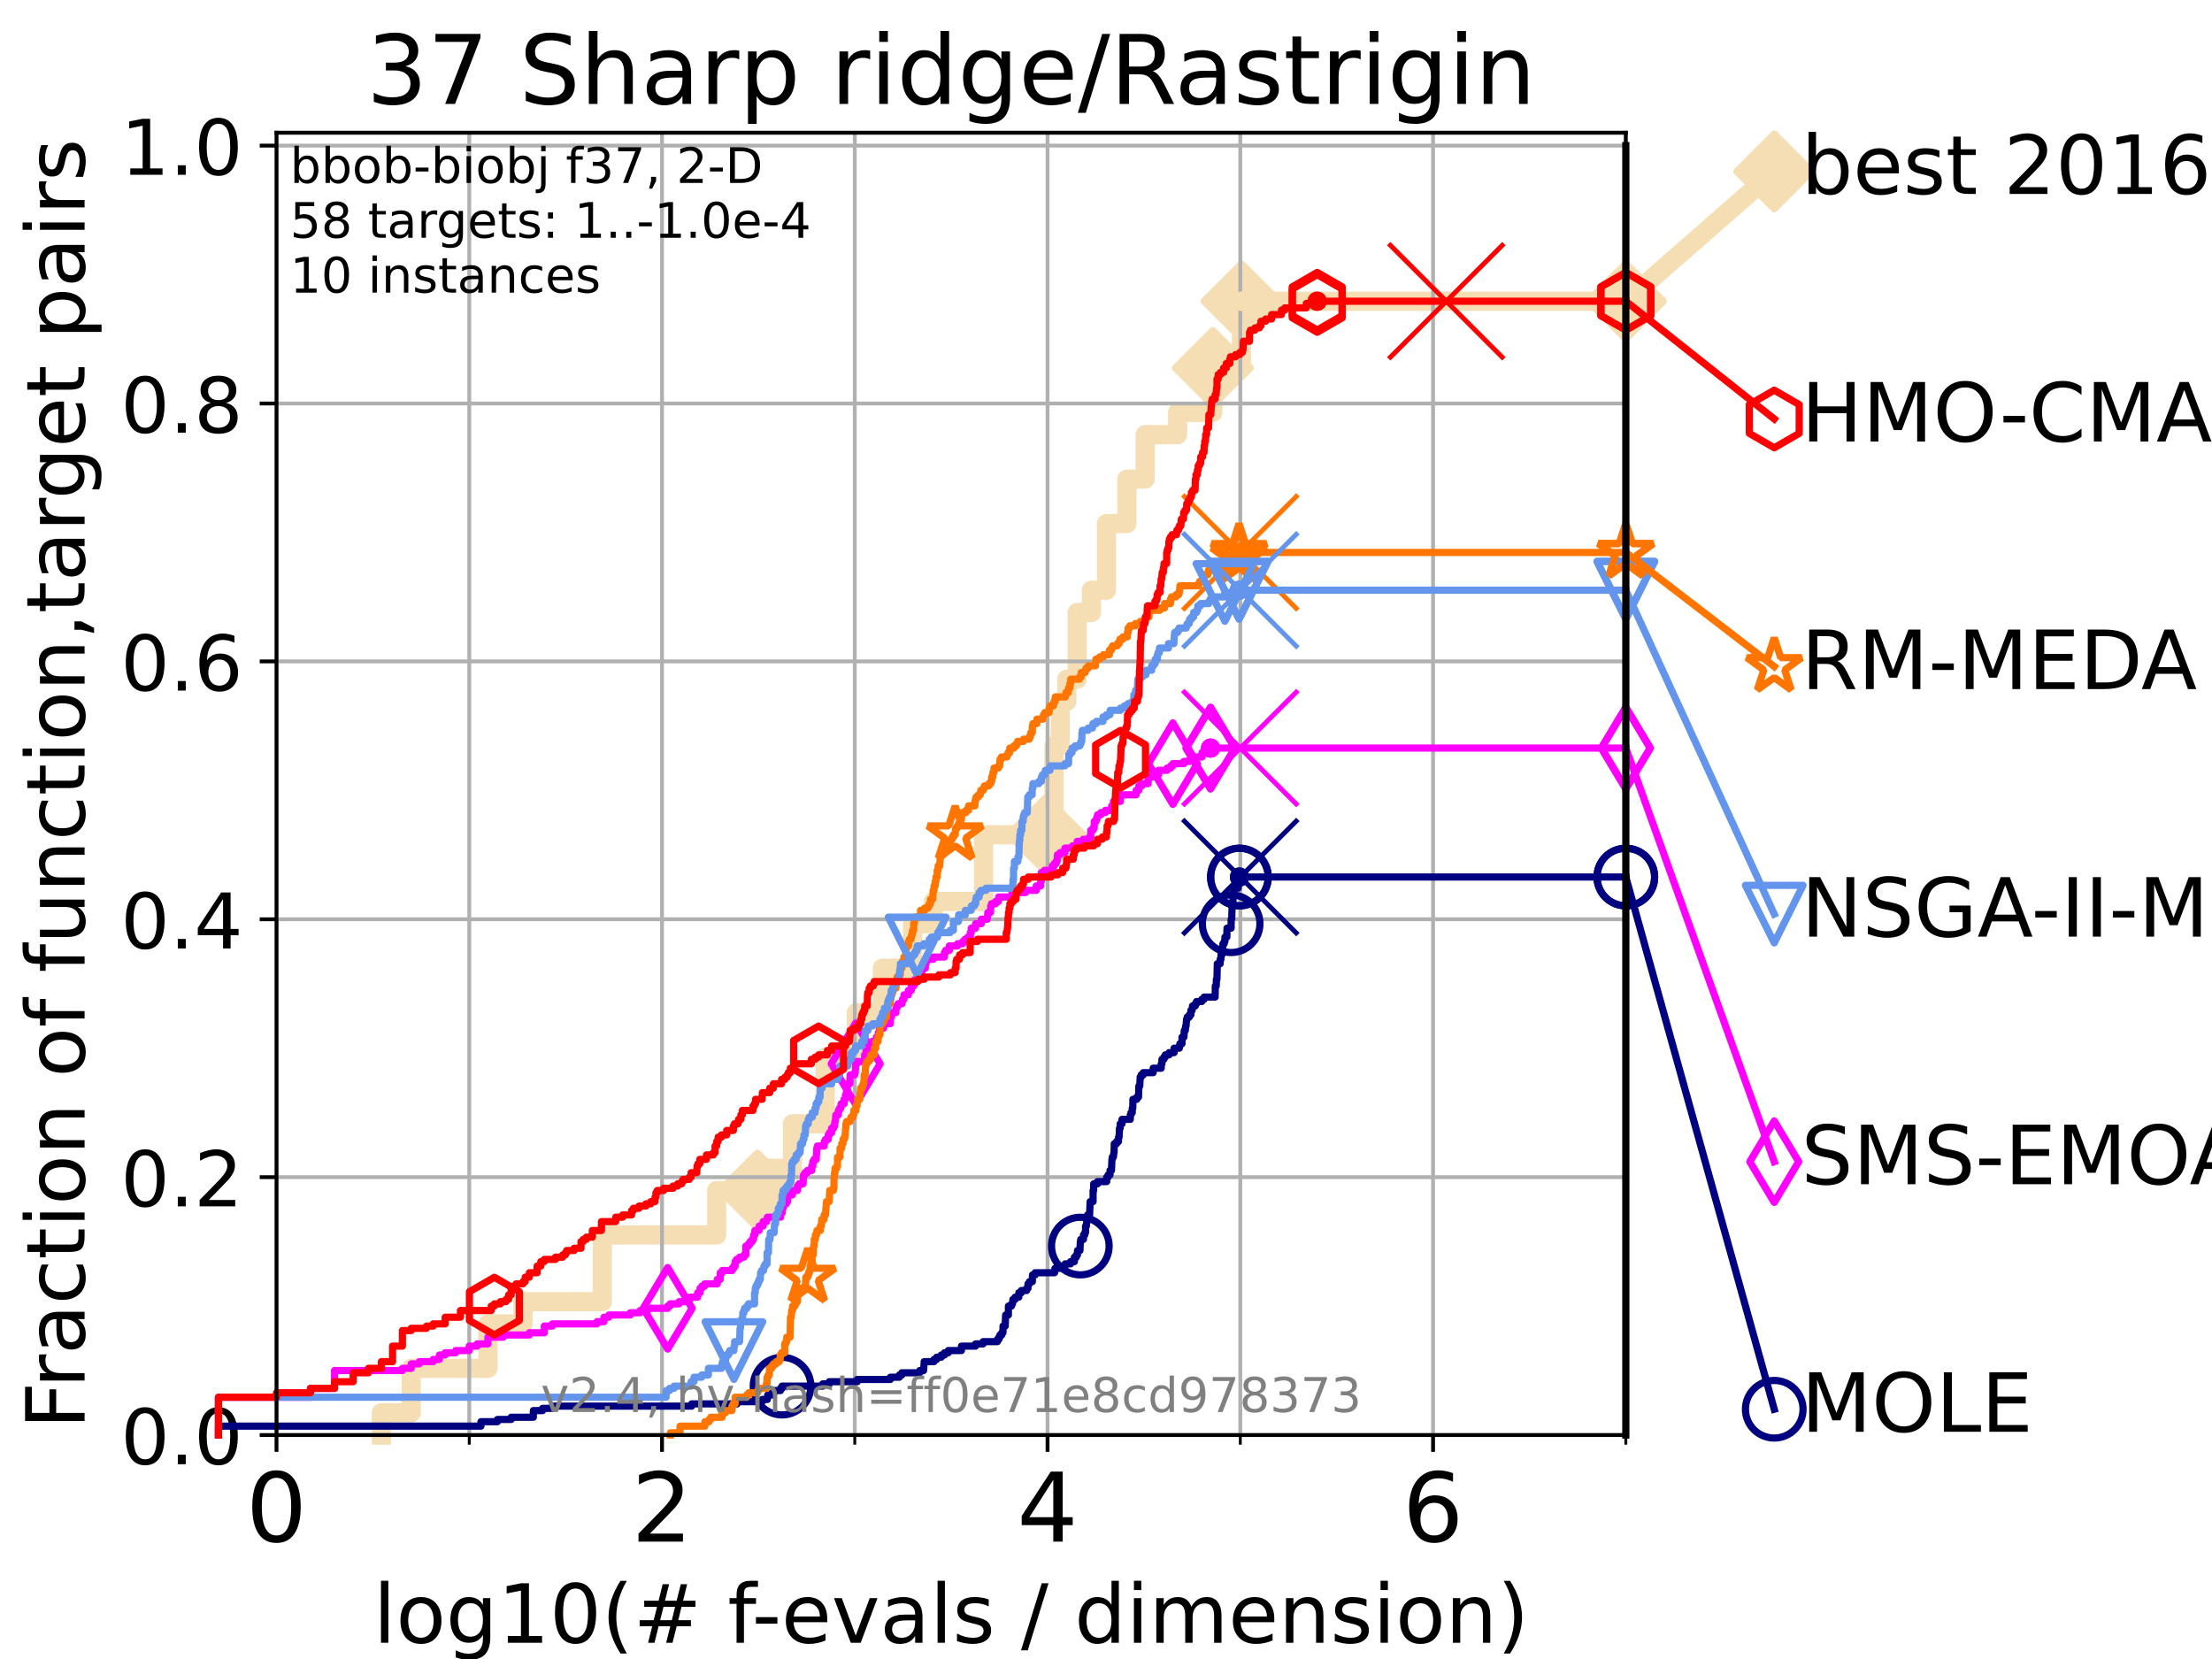 <?xml version="1.0" encoding="utf-8" standalone="no"?>
<!DOCTYPE svg PUBLIC "-//W3C//DTD SVG 1.1//EN"
  "http://www.w3.org/Graphics/SVG/1.1/DTD/svg11.dtd">
<!-- Created with matplotlib (https://matplotlib.org/) -->
<svg height="345.6pt" version="1.1" viewBox="0 0 460.8 345.6" width="460.8pt" xmlns="http://www.w3.org/2000/svg" xmlns:xlink="http://www.w3.org/1999/xlink">
 <defs>
  <style type="text/css">*{stroke-linecap:butt;stroke-linejoin:round;}</style>
 </defs>
 <g id="figure_1">
  <g id="patch_1">
   <path d="M 0 345.6 
L 460.8 345.6 
L 460.8 0 
L 0 0 
z
" style="fill:#ffffff;"/>
  </g>
  <g id="axes_1">
   <g id="patch_2">
    <path d="M 57.6 298.944 
L 338.688 298.944 
L 338.688 27.648 
L 57.6 27.648 
z
" style="fill:#ffffff;"/>
   </g>
   <g id="line2d_1">
    <path d="M 79.447 298.944 
L 79.447 294.313 
L 85.667 294.313 
L 85.667 285.05 
L 101.647 285.05 
L 101.647 275.788 
L 108.949 275.788 
L 108.949 271.157 
L 125.471 271.157 
L 125.471 257.263 
L 149.287 257.263 
L 149.287 248.001 
L 157.782 248.001 
L 157.782 243.37 
L 165.084 243.37 
L 165.084 234.107 
L 171.896 234.107 
L 171.896 220.214 
L 178.377 220.214 
L 178.377 210.951 
L 183.803 210.951 
L 183.803 201.689 
L 190.111 201.689 
L 190.111 192.426 
L 194.439 192.426 
L 194.439 187.795 
L 204.896 187.795 
L 204.896 173.901 
L 217.912 173.901 
L 217.912 169.27 
L 219.561 169.27 
L 219.561 155.377 
L 220.84 155.377 
L 220.84 146.114 
L 222.237 146.114 
L 222.237 141.483 
L 224.4 141.483 
L 224.4 127.589 
L 227.36 127.589 
L 227.36 122.958 
L 230.486 122.958 
L 230.486 109.065 
L 234.75 109.065 
L 234.75 99.802 
L 238.554 99.802 
L 238.554 90.54 
L 245.328 90.54 
L 245.328 85.909 
L 252.648 85.909 
L 252.648 76.646 
L 258.624 76.646 
L 258.624 62.753 
L 338.688 62.753 
" style="fill:none;stroke:#f5deb3;stroke-linecap:square;stroke-width:4;"/>
   </g>
   <g id="line2d_2">
    <defs>
     <path d="M -0 7.778 
L 7.778 0 
L 0 -7.778 
L -7.778 -0 
z
" id="m7827061157" style="stroke:#f5deb3;stroke-linejoin:miter;stroke-width:1.5;"/>
    </defs>
    <g>
     <use style="fill:#f5deb3;stroke:#f5deb3;stroke-linejoin:miter;stroke-width:1.5;" x="157.782" xlink:href="#m7827061157" y="248.001"/>
     <use style="fill:#f5deb3;stroke:#f5deb3;stroke-linejoin:miter;stroke-width:1.5;" x="217.912" xlink:href="#m7827061157" y="173.901"/>
     <use style="fill:#f5deb3;stroke:#f5deb3;stroke-linejoin:miter;stroke-width:1.5;" x="252.648" xlink:href="#m7827061157" y="76.646"/>
     <use style="fill:#f5deb3;stroke:#f5deb3;stroke-linejoin:miter;stroke-width:1.5;" x="258.624" xlink:href="#m7827061157" y="62.753"/>
     <use style="fill:#f5deb3;stroke:#f5deb3;stroke-linejoin:miter;stroke-width:1.5;" x="338.688" xlink:href="#m7827061157" y="62.753"/>
    </g>
   </g>
   <g id="line2d_3">
    <path style="fill:none;stroke:#f5deb3;stroke-linecap:square;stroke-width:4;"/>
    <g/>
   </g>
   <g id="line2d_4">
    <path d="M 338.688 62.753 
L 369.608 35.706 
" style="fill:none;stroke:#f5deb3;stroke-linecap:square;stroke-width:4;"/>
    <g>
     <use style="fill:#f5deb3;stroke:#f5deb3;stroke-linejoin:miter;stroke-width:1.5;" x="338.688" xlink:href="#m7827061157" y="62.753"/>
     <use style="fill:#f5deb3;stroke:#f5deb3;stroke-linejoin:miter;stroke-width:1.5;" x="369.608" xlink:href="#m7827061157" y="35.706"/>
    </g>
   </g>
   <g id="matplotlib.axis_1">
    <g id="xtick_1">
     <g id="line2d_5">
      <path clip-path="url(#p2686b5bd1a)" d="M 57.6 298.944 
L 57.6 27.648 
" style="fill:none;stroke:#b0b0b0;stroke-linecap:square;stroke-width:0.8;"/>
     </g>
     <g id="line2d_6">
      <defs>
       <path d="M 0 0 
L 0 3.5 
" id="mf255c72f08" style="stroke:#000000;stroke-width:0.8;"/>
      </defs>
      <g>
       <use style="stroke:#000000;stroke-width:0.8;" x="57.6" xlink:href="#mf255c72f08" y="298.944"/>
      </g>
     </g>
     <g id="text_1">
      <!-- 0 -->
      <g transform="translate(51.237 321.141)scale(0.2 -0.2)">
       <defs>
        <path d="M 31.781 66.406 
Q 24.172 66.406 20.328 58.906 
Q 16.5 51.422 16.5 36.375 
Q 16.5 21.391 20.328 13.891 
Q 24.172 6.391 31.781 6.391 
Q 39.453 6.391 43.281 13.891 
Q 47.125 21.391 47.125 36.375 
Q 47.125 51.422 43.281 58.906 
Q 39.453 66.406 31.781 66.406 
z
M 31.781 74.219 
Q 44.047 74.219 50.516 64.516 
Q 56.984 54.828 56.984 36.375 
Q 56.984 17.969 50.516 8.266 
Q 44.047 -1.422 31.781 -1.422 
Q 19.531 -1.422 13.062 8.266 
Q 6.594 17.969 6.594 36.375 
Q 6.594 54.828 13.062 64.516 
Q 19.531 74.219 31.781 74.219 
z
" id="DejaVuSans-48"/>
       </defs>
       <use xlink:href="#DejaVuSans-48"/>
      </g>
     </g>
    </g>
    <g id="xtick_2">
     <g id="line2d_7">
      <path clip-path="url(#p2686b5bd1a)" d="M 137.911 298.944 
L 137.911 27.648 
" style="fill:none;stroke:#b0b0b0;stroke-linecap:square;stroke-width:0.8;"/>
     </g>
     <g id="line2d_8">
      <g>
       <use style="stroke:#000000;stroke-width:0.8;" x="137.911" xlink:href="#mf255c72f08" y="298.944"/>
      </g>
     </g>
     <g id="text_2">
      <!-- 2 -->
      <g transform="translate(131.548 321.141)scale(0.2 -0.2)">
       <defs>
        <path d="M 19.188 8.297 
L 53.609 8.297 
L 53.609 0 
L 7.328 0 
L 7.328 8.297 
Q 12.938 14.109 22.625 23.891 
Q 32.328 33.688 34.812 36.531 
Q 39.547 41.844 41.422 45.531 
Q 43.312 49.219 43.312 52.781 
Q 43.312 58.594 39.234 62.25 
Q 35.156 65.922 28.609 65.922 
Q 23.969 65.922 18.812 64.312 
Q 13.672 62.703 7.812 59.422 
L 7.812 69.391 
Q 13.766 71.781 18.938 73 
Q 24.125 74.219 28.422 74.219 
Q 39.75 74.219 46.484 68.547 
Q 53.219 62.891 53.219 53.422 
Q 53.219 48.922 51.531 44.891 
Q 49.859 40.875 45.406 35.406 
Q 44.188 33.984 37.641 27.219 
Q 31.109 20.453 19.188 8.297 
z
" id="DejaVuSans-50"/>
       </defs>
       <use xlink:href="#DejaVuSans-50"/>
      </g>
     </g>
    </g>
    <g id="xtick_3">
     <g id="line2d_9">
      <path clip-path="url(#p2686b5bd1a)" d="M 218.222 298.944 
L 218.222 27.648 
" style="fill:none;stroke:#b0b0b0;stroke-linecap:square;stroke-width:0.8;"/>
     </g>
     <g id="line2d_10">
      <g>
       <use style="stroke:#000000;stroke-width:0.8;" x="218.222" xlink:href="#mf255c72f08" y="298.944"/>
      </g>
     </g>
     <g id="text_3">
      <!-- 4 -->
      <g transform="translate(211.859 321.141)scale(0.2 -0.2)">
       <defs>
        <path d="M 37.797 64.312 
L 12.891 25.391 
L 37.797 25.391 
z
M 35.203 72.906 
L 47.609 72.906 
L 47.609 25.391 
L 58.016 25.391 
L 58.016 17.188 
L 47.609 17.188 
L 47.609 0 
L 37.797 0 
L 37.797 17.188 
L 4.891 17.188 
L 4.891 26.703 
z
" id="DejaVuSans-52"/>
       </defs>
       <use xlink:href="#DejaVuSans-52"/>
      </g>
     </g>
    </g>
    <g id="xtick_4">
     <g id="line2d_11">
      <path clip-path="url(#p2686b5bd1a)" d="M 298.533 298.944 
L 298.533 27.648 
" style="fill:none;stroke:#b0b0b0;stroke-linecap:square;stroke-width:0.8;"/>
     </g>
     <g id="line2d_12">
      <g>
       <use style="stroke:#000000;stroke-width:0.8;" x="298.533" xlink:href="#mf255c72f08" y="298.944"/>
      </g>
     </g>
     <g id="text_4">
      <!-- 6 -->
      <g transform="translate(292.17 321.141)scale(0.2 -0.2)">
       <defs>
        <path d="M 33.016 40.375 
Q 26.375 40.375 22.484 35.828 
Q 18.609 31.297 18.609 23.391 
Q 18.609 15.531 22.484 10.953 
Q 26.375 6.391 33.016 6.391 
Q 39.656 6.391 43.531 10.953 
Q 47.406 15.531 47.406 23.391 
Q 47.406 31.297 43.531 35.828 
Q 39.656 40.375 33.016 40.375 
z
M 52.594 71.297 
L 52.594 62.312 
Q 48.875 64.062 45.094 64.984 
Q 41.312 65.922 37.594 65.922 
Q 27.828 65.922 22.672 59.328 
Q 17.531 52.734 16.797 39.406 
Q 19.672 43.656 24.016 45.922 
Q 28.375 48.188 33.594 48.188 
Q 44.578 48.188 50.953 41.516 
Q 57.328 34.859 57.328 23.391 
Q 57.328 12.156 50.688 5.359 
Q 44.047 -1.422 33.016 -1.422 
Q 20.359 -1.422 13.672 8.266 
Q 6.984 17.969 6.984 36.375 
Q 6.984 53.656 15.188 63.938 
Q 23.391 74.219 37.203 74.219 
Q 40.922 74.219 44.703 73.484 
Q 48.484 72.75 52.594 71.297 
z
" id="DejaVuSans-54"/>
       </defs>
       <use xlink:href="#DejaVuSans-54"/>
      </g>
     </g>
    </g>
    <g id="xtick_5">
     <g id="line2d_13">
      <path clip-path="url(#p2686b5bd1a)" d="M 97.755 298.944 
L 97.755 27.648 
" style="fill:none;stroke:#b0b0b0;stroke-linecap:square;stroke-width:0.8;"/>
     </g>
     <g id="line2d_14">
      <defs>
       <path d="M 0 0 
L 0 2 
" id="m705ba24d3e" style="stroke:#000000;stroke-width:0.6;"/>
      </defs>
      <g>
       <use style="stroke:#000000;stroke-width:0.6;" x="97.755" xlink:href="#m705ba24d3e" y="298.944"/>
      </g>
     </g>
    </g>
    <g id="xtick_6">
     <g id="line2d_15">
      <path clip-path="url(#p2686b5bd1a)" d="M 178.066 298.944 
L 178.066 27.648 
" style="fill:none;stroke:#b0b0b0;stroke-linecap:square;stroke-width:0.8;"/>
     </g>
     <g id="line2d_16">
      <g>
       <use style="stroke:#000000;stroke-width:0.6;" x="178.066" xlink:href="#m705ba24d3e" y="298.944"/>
      </g>
     </g>
    </g>
    <g id="xtick_7">
     <g id="line2d_17">
      <path clip-path="url(#p2686b5bd1a)" d="M 258.377 298.944 
L 258.377 27.648 
" style="fill:none;stroke:#b0b0b0;stroke-linecap:square;stroke-width:0.8;"/>
     </g>
     <g id="line2d_18">
      <g>
       <use style="stroke:#000000;stroke-width:0.6;" x="258.377" xlink:href="#m705ba24d3e" y="298.944"/>
      </g>
     </g>
    </g>
    <g id="xtick_8">
     <g id="line2d_19">
      <path clip-path="url(#p2686b5bd1a)" d="M 338.688 298.944 
L 338.688 27.648 
" style="fill:none;stroke:#b0b0b0;stroke-linecap:square;stroke-width:0.8;"/>
     </g>
     <g id="line2d_20">
      <g>
       <use style="stroke:#000000;stroke-width:0.6;" x="338.688" xlink:href="#m705ba24d3e" y="298.944"/>
      </g>
     </g>
    </g>
    <g id="text_5">
     <!-- log10(# f-evals / dimension) -->
     <g transform="translate(77.764 342.218)scale(0.17 -0.17)">
      <defs>
       <path d="M 9.422 75.984 
L 18.406 75.984 
L 18.406 0 
L 9.422 0 
z
" id="DejaVuSans-108"/>
       <path d="M 30.609 48.391 
Q 23.391 48.391 19.188 42.75 
Q 14.984 37.109 14.984 27.297 
Q 14.984 17.484 19.156 11.844 
Q 23.344 6.203 30.609 6.203 
Q 37.797 6.203 41.984 11.859 
Q 46.188 17.531 46.188 27.297 
Q 46.188 37.016 41.984 42.703 
Q 37.797 48.391 30.609 48.391 
z
M 30.609 56 
Q 42.328 56 49.016 48.375 
Q 55.719 40.766 55.719 27.297 
Q 55.719 13.875 49.016 6.219 
Q 42.328 -1.422 30.609 -1.422 
Q 18.844 -1.422 12.172 6.219 
Q 5.516 13.875 5.516 27.297 
Q 5.516 40.766 12.172 48.375 
Q 18.844 56 30.609 56 
z
" id="DejaVuSans-111"/>
       <path d="M 45.406 27.984 
Q 45.406 37.75 41.375 43.109 
Q 37.359 48.484 30.078 48.484 
Q 22.859 48.484 18.828 43.109 
Q 14.797 37.75 14.797 27.984 
Q 14.797 18.266 18.828 12.891 
Q 22.859 7.516 30.078 7.516 
Q 37.359 7.516 41.375 12.891 
Q 45.406 18.266 45.406 27.984 
z
M 54.391 6.781 
Q 54.391 -7.172 48.188 -13.984 
Q 42 -20.797 29.203 -20.797 
Q 24.469 -20.797 20.266 -20.094 
Q 16.062 -19.391 12.109 -17.922 
L 12.109 -9.188 
Q 16.062 -11.328 19.922 -12.344 
Q 23.781 -13.375 27.781 -13.375 
Q 36.625 -13.375 41.016 -8.766 
Q 45.406 -4.156 45.406 5.172 
L 45.406 9.625 
Q 42.625 4.781 38.281 2.391 
Q 33.938 0 27.875 0 
Q 17.828 0 11.672 7.656 
Q 5.516 15.328 5.516 27.984 
Q 5.516 40.672 11.672 48.328 
Q 17.828 56 27.875 56 
Q 33.938 56 38.281 53.609 
Q 42.625 51.219 45.406 46.391 
L 45.406 54.688 
L 54.391 54.688 
z
" id="DejaVuSans-103"/>
       <path d="M 12.406 8.297 
L 28.516 8.297 
L 28.516 63.922 
L 10.984 60.406 
L 10.984 69.391 
L 28.422 72.906 
L 38.281 72.906 
L 38.281 8.297 
L 54.391 8.297 
L 54.391 0 
L 12.406 0 
z
" id="DejaVuSans-49"/>
       <path d="M 31 75.875 
Q 24.469 64.656 21.281 53.656 
Q 18.109 42.672 18.109 31.391 
Q 18.109 20.125 21.312 9.062 
Q 24.516 -2 31 -13.188 
L 23.188 -13.188 
Q 15.875 -1.703 12.234 9.375 
Q 8.594 20.453 8.594 31.391 
Q 8.594 42.281 12.203 53.312 
Q 15.828 64.359 23.188 75.875 
z
" id="DejaVuSans-40"/>
       <path d="M 51.125 44 
L 36.922 44 
L 32.812 27.688 
L 47.125 27.688 
z
M 43.797 71.781 
L 38.719 51.516 
L 52.984 51.516 
L 58.109 71.781 
L 65.922 71.781 
L 60.891 51.516 
L 76.125 51.516 
L 76.125 44 
L 58.984 44 
L 54.984 27.688 
L 70.516 27.688 
L 70.516 20.219 
L 53.078 20.219 
L 48 0 
L 40.188 0 
L 45.219 20.219 
L 30.906 20.219 
L 25.875 0 
L 18.016 0 
L 23.094 20.219 
L 7.719 20.219 
L 7.719 27.688 
L 24.906 27.688 
L 29 44 
L 13.281 44 
L 13.281 51.516 
L 30.906 51.516 
L 35.891 71.781 
z
" id="DejaVuSans-35"/>
       <path id="DejaVuSans-32"/>
       <path d="M 37.109 75.984 
L 37.109 68.5 
L 28.516 68.5 
Q 23.688 68.5 21.797 66.547 
Q 19.922 64.594 19.922 59.516 
L 19.922 54.688 
L 34.719 54.688 
L 34.719 47.703 
L 19.922 47.703 
L 19.922 0 
L 10.891 0 
L 10.891 47.703 
L 2.297 47.703 
L 2.297 54.688 
L 10.891 54.688 
L 10.891 58.5 
Q 10.891 67.625 15.141 71.797 
Q 19.391 75.984 28.609 75.984 
z
" id="DejaVuSans-102"/>
       <path d="M 4.891 31.391 
L 31.203 31.391 
L 31.203 23.391 
L 4.891 23.391 
z
" id="DejaVuSans-45"/>
       <path d="M 56.203 29.594 
L 56.203 25.203 
L 14.891 25.203 
Q 15.484 15.922 20.484 11.062 
Q 25.484 6.203 34.422 6.203 
Q 39.594 6.203 44.453 7.469 
Q 49.312 8.734 54.109 11.281 
L 54.109 2.781 
Q 49.266 0.734 44.188 -0.344 
Q 39.109 -1.422 33.891 -1.422 
Q 20.797 -1.422 13.156 6.188 
Q 5.516 13.812 5.516 26.812 
Q 5.516 40.234 12.766 48.109 
Q 20.016 56 32.328 56 
Q 43.359 56 49.781 48.891 
Q 56.203 41.797 56.203 29.594 
z
M 47.219 32.234 
Q 47.125 39.594 43.094 43.984 
Q 39.062 48.391 32.422 48.391 
Q 24.906 48.391 20.391 44.141 
Q 15.875 39.891 15.188 32.172 
z
" id="DejaVuSans-101"/>
       <path d="M 2.984 54.688 
L 12.5 54.688 
L 29.594 8.797 
L 46.688 54.688 
L 56.203 54.688 
L 35.688 0 
L 23.484 0 
z
" id="DejaVuSans-118"/>
       <path d="M 34.281 27.484 
Q 23.391 27.484 19.188 25 
Q 14.984 22.516 14.984 16.5 
Q 14.984 11.719 18.141 8.906 
Q 21.297 6.109 26.703 6.109 
Q 34.188 6.109 38.703 11.406 
Q 43.219 16.703 43.219 25.484 
L 43.219 27.484 
z
M 52.203 31.203 
L 52.203 0 
L 43.219 0 
L 43.219 8.297 
Q 40.141 3.328 35.547 0.953 
Q 30.953 -1.422 24.312 -1.422 
Q 15.922 -1.422 10.953 3.297 
Q 6 8.016 6 15.922 
Q 6 25.141 12.172 29.828 
Q 18.359 34.516 30.609 34.516 
L 43.219 34.516 
L 43.219 35.406 
Q 43.219 41.609 39.141 45 
Q 35.062 48.391 27.688 48.391 
Q 23 48.391 18.547 47.266 
Q 14.109 46.141 10.016 43.891 
L 10.016 52.203 
Q 14.938 54.109 19.578 55.047 
Q 24.219 56 28.609 56 
Q 40.484 56 46.344 49.844 
Q 52.203 43.703 52.203 31.203 
z
" id="DejaVuSans-97"/>
       <path d="M 44.281 53.078 
L 44.281 44.578 
Q 40.484 46.531 36.375 47.5 
Q 32.281 48.484 27.875 48.484 
Q 21.188 48.484 17.844 46.438 
Q 14.5 44.391 14.5 40.281 
Q 14.5 37.156 16.891 35.375 
Q 19.281 33.594 26.516 31.984 
L 29.594 31.297 
Q 39.156 29.25 43.188 25.516 
Q 47.219 21.781 47.219 15.094 
Q 47.219 7.469 41.188 3.016 
Q 35.156 -1.422 24.609 -1.422 
Q 20.219 -1.422 15.453 -0.562 
Q 10.688 0.297 5.422 2 
L 5.422 11.281 
Q 10.406 8.688 15.234 7.391 
Q 20.062 6.109 24.812 6.109 
Q 31.156 6.109 34.562 8.281 
Q 37.984 10.453 37.984 14.406 
Q 37.984 18.062 35.516 20.016 
Q 33.062 21.969 24.703 23.781 
L 21.578 24.516 
Q 13.234 26.266 9.516 29.906 
Q 5.812 33.547 5.812 39.891 
Q 5.812 47.609 11.281 51.797 
Q 16.75 56 26.812 56 
Q 31.781 56 36.172 55.266 
Q 40.578 54.547 44.281 53.078 
z
" id="DejaVuSans-115"/>
       <path d="M 25.391 72.906 
L 33.688 72.906 
L 8.297 -9.281 
L 0 -9.281 
z
" id="DejaVuSans-47"/>
       <path d="M 45.406 46.391 
L 45.406 75.984 
L 54.391 75.984 
L 54.391 0 
L 45.406 0 
L 45.406 8.203 
Q 42.578 3.328 38.25 0.953 
Q 33.938 -1.422 27.875 -1.422 
Q 17.969 -1.422 11.734 6.484 
Q 5.516 14.406 5.516 27.297 
Q 5.516 40.188 11.734 48.094 
Q 17.969 56 27.875 56 
Q 33.938 56 38.25 53.625 
Q 42.578 51.266 45.406 46.391 
z
M 14.797 27.297 
Q 14.797 17.391 18.875 11.75 
Q 22.953 6.109 30.078 6.109 
Q 37.203 6.109 41.297 11.75 
Q 45.406 17.391 45.406 27.297 
Q 45.406 37.203 41.297 42.844 
Q 37.203 48.484 30.078 48.484 
Q 22.953 48.484 18.875 42.844 
Q 14.797 37.203 14.797 27.297 
z
" id="DejaVuSans-100"/>
       <path d="M 9.422 54.688 
L 18.406 54.688 
L 18.406 0 
L 9.422 0 
z
M 9.422 75.984 
L 18.406 75.984 
L 18.406 64.594 
L 9.422 64.594 
z
" id="DejaVuSans-105"/>
       <path d="M 52 44.188 
Q 55.375 50.25 60.062 53.125 
Q 64.75 56 71.094 56 
Q 79.641 56 84.281 50.016 
Q 88.922 44.047 88.922 33.016 
L 88.922 0 
L 79.891 0 
L 79.891 32.719 
Q 79.891 40.578 77.094 44.375 
Q 74.312 48.188 68.609 48.188 
Q 61.625 48.188 57.562 43.547 
Q 53.516 38.922 53.516 30.906 
L 53.516 0 
L 44.484 0 
L 44.484 32.719 
Q 44.484 40.625 41.703 44.406 
Q 38.922 48.188 33.109 48.188 
Q 26.219 48.188 22.156 43.531 
Q 18.109 38.875 18.109 30.906 
L 18.109 0 
L 9.078 0 
L 9.078 54.688 
L 18.109 54.688 
L 18.109 46.188 
Q 21.188 51.219 25.484 53.609 
Q 29.781 56 35.688 56 
Q 41.656 56 45.828 52.969 
Q 50 49.953 52 44.188 
z
" id="DejaVuSans-109"/>
       <path d="M 54.891 33.016 
L 54.891 0 
L 45.906 0 
L 45.906 32.719 
Q 45.906 40.484 42.875 44.328 
Q 39.844 48.188 33.797 48.188 
Q 26.516 48.188 22.312 43.547 
Q 18.109 38.922 18.109 30.906 
L 18.109 0 
L 9.078 0 
L 9.078 54.688 
L 18.109 54.688 
L 18.109 46.188 
Q 21.344 51.125 25.703 53.562 
Q 30.078 56 35.797 56 
Q 45.219 56 50.047 50.172 
Q 54.891 44.344 54.891 33.016 
z
" id="DejaVuSans-110"/>
       <path d="M 8.016 75.875 
L 15.828 75.875 
Q 23.141 64.359 26.781 53.312 
Q 30.422 42.281 30.422 31.391 
Q 30.422 20.453 26.781 9.375 
Q 23.141 -1.703 15.828 -13.188 
L 8.016 -13.188 
Q 14.5 -2 17.703 9.062 
Q 20.906 20.125 20.906 31.391 
Q 20.906 42.672 17.703 53.656 
Q 14.5 64.656 8.016 75.875 
z
" id="DejaVuSans-41"/>
      </defs>
      <use xlink:href="#DejaVuSans-108"/>
      <use x="27.783" xlink:href="#DejaVuSans-111"/>
      <use x="88.965" xlink:href="#DejaVuSans-103"/>
      <use x="152.441" xlink:href="#DejaVuSans-49"/>
      <use x="216.064" xlink:href="#DejaVuSans-48"/>
      <use x="279.688" xlink:href="#DejaVuSans-40"/>
      <use x="318.701" xlink:href="#DejaVuSans-35"/>
      <use x="402.49" xlink:href="#DejaVuSans-32"/>
      <use x="434.277" xlink:href="#DejaVuSans-102"/>
      <use x="463.982" xlink:href="#DejaVuSans-45"/>
      <use x="500.066" xlink:href="#DejaVuSans-101"/>
      <use x="561.59" xlink:href="#DejaVuSans-118"/>
      <use x="620.77" xlink:href="#DejaVuSans-97"/>
      <use x="682.049" xlink:href="#DejaVuSans-108"/>
      <use x="709.832" xlink:href="#DejaVuSans-115"/>
      <use x="761.932" xlink:href="#DejaVuSans-32"/>
      <use x="793.719" xlink:href="#DejaVuSans-47"/>
      <use x="827.41" xlink:href="#DejaVuSans-32"/>
      <use x="859.197" xlink:href="#DejaVuSans-100"/>
      <use x="922.674" xlink:href="#DejaVuSans-105"/>
      <use x="950.457" xlink:href="#DejaVuSans-109"/>
      <use x="1047.869" xlink:href="#DejaVuSans-101"/>
      <use x="1109.393" xlink:href="#DejaVuSans-110"/>
      <use x="1172.771" xlink:href="#DejaVuSans-115"/>
      <use x="1224.871" xlink:href="#DejaVuSans-105"/>
      <use x="1252.654" xlink:href="#DejaVuSans-111"/>
      <use x="1313.836" xlink:href="#DejaVuSans-110"/>
      <use x="1377.215" xlink:href="#DejaVuSans-41"/>
     </g>
    </g>
   </g>
   <g id="matplotlib.axis_2">
    <g id="ytick_1">
     <g id="line2d_21">
      <path clip-path="url(#p2686b5bd1a)" d="M 57.6 298.944 
L 338.688 298.944 
" style="fill:none;stroke:#b0b0b0;stroke-linecap:square;stroke-width:0.8;"/>
     </g>
     <g id="line2d_22">
      <defs>
       <path d="M 0 0 
L -3.5 0 
" id="m8a56b62b55" style="stroke:#000000;stroke-width:0.8;"/>
      </defs>
      <g>
       <use style="stroke:#000000;stroke-width:0.8;" x="57.6" xlink:href="#m8a56b62b55" y="298.944"/>
      </g>
     </g>
     <g id="text_6">
      <!-- 0.0 -->
      <g transform="translate(25.155 305.023)scale(0.16 -0.16)">
       <defs>
        <path d="M 10.688 12.406 
L 21 12.406 
L 21 0 
L 10.688 0 
z
" id="DejaVuSans-46"/>
       </defs>
       <use xlink:href="#DejaVuSans-48"/>
       <use x="63.623" xlink:href="#DejaVuSans-46"/>
       <use x="95.41" xlink:href="#DejaVuSans-48"/>
      </g>
     </g>
    </g>
    <g id="ytick_2">
     <g id="line2d_23">
      <path clip-path="url(#p2686b5bd1a)" d="M 57.6 245.222 
L 338.688 245.222 
" style="fill:none;stroke:#b0b0b0;stroke-linecap:square;stroke-width:0.8;"/>
     </g>
     <g id="line2d_24">
      <g>
       <use style="stroke:#000000;stroke-width:0.8;" x="57.6" xlink:href="#m8a56b62b55" y="245.222"/>
      </g>
     </g>
     <g id="text_7">
      <!-- 0.2 -->
      <g transform="translate(25.155 251.301)scale(0.16 -0.16)">
       <use xlink:href="#DejaVuSans-48"/>
       <use x="63.623" xlink:href="#DejaVuSans-46"/>
       <use x="95.41" xlink:href="#DejaVuSans-50"/>
      </g>
     </g>
    </g>
    <g id="ytick_3">
     <g id="line2d_25">
      <path clip-path="url(#p2686b5bd1a)" d="M 57.6 191.5 
L 338.688 191.5 
" style="fill:none;stroke:#b0b0b0;stroke-linecap:square;stroke-width:0.8;"/>
     </g>
     <g id="line2d_26">
      <g>
       <use style="stroke:#000000;stroke-width:0.8;" x="57.6" xlink:href="#m8a56b62b55" y="191.5"/>
      </g>
     </g>
     <g id="text_8">
      <!-- 0.4 -->
      <g transform="translate(25.155 197.579)scale(0.16 -0.16)">
       <use xlink:href="#DejaVuSans-48"/>
       <use x="63.623" xlink:href="#DejaVuSans-46"/>
       <use x="95.41" xlink:href="#DejaVuSans-52"/>
      </g>
     </g>
    </g>
    <g id="ytick_4">
     <g id="line2d_27">
      <path clip-path="url(#p2686b5bd1a)" d="M 57.6 137.778 
L 338.688 137.778 
" style="fill:none;stroke:#b0b0b0;stroke-linecap:square;stroke-width:0.8;"/>
     </g>
     <g id="line2d_28">
      <g>
       <use style="stroke:#000000;stroke-width:0.8;" x="57.6" xlink:href="#m8a56b62b55" y="137.778"/>
      </g>
     </g>
     <g id="text_9">
      <!-- 0.6 -->
      <g transform="translate(25.155 143.857)scale(0.16 -0.16)">
       <use xlink:href="#DejaVuSans-48"/>
       <use x="63.623" xlink:href="#DejaVuSans-46"/>
       <use x="95.41" xlink:href="#DejaVuSans-54"/>
      </g>
     </g>
    </g>
    <g id="ytick_5">
     <g id="line2d_29">
      <path clip-path="url(#p2686b5bd1a)" d="M 57.6 84.056 
L 338.688 84.056 
" style="fill:none;stroke:#b0b0b0;stroke-linecap:square;stroke-width:0.8;"/>
     </g>
     <g id="line2d_30">
      <g>
       <use style="stroke:#000000;stroke-width:0.8;" x="57.6" xlink:href="#m8a56b62b55" y="84.056"/>
      </g>
     </g>
     <g id="text_10">
      <!-- 0.8 -->
      <g transform="translate(25.155 90.135)scale(0.16 -0.16)">
       <defs>
        <path d="M 31.781 34.625 
Q 24.75 34.625 20.719 30.859 
Q 16.703 27.094 16.703 20.516 
Q 16.703 13.922 20.719 10.156 
Q 24.75 6.391 31.781 6.391 
Q 38.812 6.391 42.859 10.172 
Q 46.922 13.969 46.922 20.516 
Q 46.922 27.094 42.891 30.859 
Q 38.875 34.625 31.781 34.625 
z
M 21.922 38.812 
Q 15.578 40.375 12.031 44.719 
Q 8.5 49.078 8.5 55.328 
Q 8.5 64.062 14.719 69.141 
Q 20.953 74.219 31.781 74.219 
Q 42.672 74.219 48.875 69.141 
Q 55.078 64.062 55.078 55.328 
Q 55.078 49.078 51.531 44.719 
Q 48 40.375 41.703 38.812 
Q 48.828 37.156 52.797 32.312 
Q 56.781 27.484 56.781 20.516 
Q 56.781 9.906 50.312 4.234 
Q 43.844 -1.422 31.781 -1.422 
Q 19.734 -1.422 13.25 4.234 
Q 6.781 9.906 6.781 20.516 
Q 6.781 27.484 10.781 32.312 
Q 14.797 37.156 21.922 38.812 
z
M 18.312 54.391 
Q 18.312 48.734 21.844 45.562 
Q 25.391 42.391 31.781 42.391 
Q 38.141 42.391 41.719 45.562 
Q 45.312 48.734 45.312 54.391 
Q 45.312 60.062 41.719 63.234 
Q 38.141 66.406 31.781 66.406 
Q 25.391 66.406 21.844 63.234 
Q 18.312 60.062 18.312 54.391 
z
" id="DejaVuSans-56"/>
       </defs>
       <use xlink:href="#DejaVuSans-48"/>
       <use x="63.623" xlink:href="#DejaVuSans-46"/>
       <use x="95.41" xlink:href="#DejaVuSans-56"/>
      </g>
     </g>
    </g>
    <g id="ytick_6">
     <g id="line2d_31">
      <path clip-path="url(#p2686b5bd1a)" d="M 57.6 30.334 
L 338.688 30.334 
" style="fill:none;stroke:#b0b0b0;stroke-linecap:square;stroke-width:0.8;"/>
     </g>
     <g id="line2d_32">
      <g>
       <use style="stroke:#000000;stroke-width:0.8;" x="57.6" xlink:href="#m8a56b62b55" y="30.334"/>
      </g>
     </g>
     <g id="text_11">
      <!-- 1.0 -->
      <g transform="translate(25.155 36.413)scale(0.16 -0.16)">
       <use xlink:href="#DejaVuSans-49"/>
       <use x="63.623" xlink:href="#DejaVuSans-46"/>
       <use x="95.41" xlink:href="#DejaVuSans-48"/>
      </g>
     </g>
    </g>
    <g id="text_12">
     <!-- Fraction of function,target pairs -->
     <g transform="translate(17.62 297.681)rotate(-90)scale(0.17 -0.17)">
      <defs>
       <path d="M 9.812 72.906 
L 51.703 72.906 
L 51.703 64.594 
L 19.672 64.594 
L 19.672 43.109 
L 48.578 43.109 
L 48.578 34.812 
L 19.672 34.812 
L 19.672 0 
L 9.812 0 
z
" id="DejaVuSans-70"/>
       <path d="M 41.109 46.297 
Q 39.594 47.172 37.812 47.578 
Q 36.031 48 33.891 48 
Q 26.266 48 22.188 43.047 
Q 18.109 38.094 18.109 28.812 
L 18.109 0 
L 9.078 0 
L 9.078 54.688 
L 18.109 54.688 
L 18.109 46.188 
Q 20.953 51.172 25.484 53.578 
Q 30.031 56 36.531 56 
Q 37.453 56 38.578 55.875 
Q 39.703 55.766 41.062 55.516 
z
" id="DejaVuSans-114"/>
       <path d="M 48.781 52.594 
L 48.781 44.188 
Q 44.969 46.297 41.141 47.344 
Q 37.312 48.391 33.406 48.391 
Q 24.656 48.391 19.812 42.844 
Q 14.984 37.312 14.984 27.297 
Q 14.984 17.281 19.812 11.734 
Q 24.656 6.203 33.406 6.203 
Q 37.312 6.203 41.141 7.25 
Q 44.969 8.297 48.781 10.406 
L 48.781 2.094 
Q 45.016 0.344 40.984 -0.531 
Q 36.969 -1.422 32.422 -1.422 
Q 20.062 -1.422 12.781 6.344 
Q 5.516 14.109 5.516 27.297 
Q 5.516 40.672 12.859 48.328 
Q 20.219 56 33.016 56 
Q 37.156 56 41.109 55.141 
Q 45.062 54.297 48.781 52.594 
z
" id="DejaVuSans-99"/>
       <path d="M 18.312 70.219 
L 18.312 54.688 
L 36.812 54.688 
L 36.812 47.703 
L 18.312 47.703 
L 18.312 18.016 
Q 18.312 11.328 20.141 9.422 
Q 21.969 7.516 27.594 7.516 
L 36.812 7.516 
L 36.812 0 
L 27.594 0 
Q 17.188 0 13.234 3.875 
Q 9.281 7.766 9.281 18.016 
L 9.281 47.703 
L 2.688 47.703 
L 2.688 54.688 
L 9.281 54.688 
L 9.281 70.219 
z
" id="DejaVuSans-116"/>
       <path d="M 8.5 21.578 
L 8.5 54.688 
L 17.484 54.688 
L 17.484 21.922 
Q 17.484 14.156 20.5 10.266 
Q 23.531 6.391 29.594 6.391 
Q 36.859 6.391 41.078 11.031 
Q 45.312 15.672 45.312 23.688 
L 45.312 54.688 
L 54.297 54.688 
L 54.297 0 
L 45.312 0 
L 45.312 8.406 
Q 42.047 3.422 37.719 1 
Q 33.406 -1.422 27.688 -1.422 
Q 18.266 -1.422 13.375 4.438 
Q 8.5 10.297 8.5 21.578 
z
M 31.109 56 
z
" id="DejaVuSans-117"/>
       <path d="M 11.719 12.406 
L 22.016 12.406 
L 22.016 4 
L 14.016 -11.625 
L 7.719 -11.625 
L 11.719 4 
z
" id="DejaVuSans-44"/>
       <path d="M 18.109 8.203 
L 18.109 -20.797 
L 9.078 -20.797 
L 9.078 54.688 
L 18.109 54.688 
L 18.109 46.391 
Q 20.953 51.266 25.266 53.625 
Q 29.594 56 35.594 56 
Q 45.562 56 51.781 48.094 
Q 58.016 40.188 58.016 27.297 
Q 58.016 14.406 51.781 6.484 
Q 45.562 -1.422 35.594 -1.422 
Q 29.594 -1.422 25.266 0.953 
Q 20.953 3.328 18.109 8.203 
z
M 48.688 27.297 
Q 48.688 37.203 44.609 42.844 
Q 40.531 48.484 33.406 48.484 
Q 26.266 48.484 22.188 42.844 
Q 18.109 37.203 18.109 27.297 
Q 18.109 17.391 22.188 11.75 
Q 26.266 6.109 33.406 6.109 
Q 40.531 6.109 44.609 11.75 
Q 48.688 17.391 48.688 27.297 
z
" id="DejaVuSans-112"/>
      </defs>
      <use xlink:href="#DejaVuSans-70"/>
      <use x="50.27" xlink:href="#DejaVuSans-114"/>
      <use x="91.383" xlink:href="#DejaVuSans-97"/>
      <use x="152.662" xlink:href="#DejaVuSans-99"/>
      <use x="207.643" xlink:href="#DejaVuSans-116"/>
      <use x="246.852" xlink:href="#DejaVuSans-105"/>
      <use x="274.635" xlink:href="#DejaVuSans-111"/>
      <use x="335.816" xlink:href="#DejaVuSans-110"/>
      <use x="399.195" xlink:href="#DejaVuSans-32"/>
      <use x="430.982" xlink:href="#DejaVuSans-111"/>
      <use x="492.164" xlink:href="#DejaVuSans-102"/>
      <use x="527.369" xlink:href="#DejaVuSans-32"/>
      <use x="559.156" xlink:href="#DejaVuSans-102"/>
      <use x="594.361" xlink:href="#DejaVuSans-117"/>
      <use x="657.74" xlink:href="#DejaVuSans-110"/>
      <use x="721.119" xlink:href="#DejaVuSans-99"/>
      <use x="776.1" xlink:href="#DejaVuSans-116"/>
      <use x="815.309" xlink:href="#DejaVuSans-105"/>
      <use x="843.092" xlink:href="#DejaVuSans-111"/>
      <use x="904.273" xlink:href="#DejaVuSans-110"/>
      <use x="967.652" xlink:href="#DejaVuSans-44"/>
      <use x="999.439" xlink:href="#DejaVuSans-116"/>
      <use x="1038.648" xlink:href="#DejaVuSans-97"/>
      <use x="1099.928" xlink:href="#DejaVuSans-114"/>
      <use x="1139.291" xlink:href="#DejaVuSans-103"/>
      <use x="1202.768" xlink:href="#DejaVuSans-101"/>
      <use x="1264.291" xlink:href="#DejaVuSans-116"/>
      <use x="1303.5" xlink:href="#DejaVuSans-32"/>
      <use x="1335.287" xlink:href="#DejaVuSans-112"/>
      <use x="1398.764" xlink:href="#DejaVuSans-97"/>
      <use x="1460.043" xlink:href="#DejaVuSans-105"/>
      <use x="1487.826" xlink:href="#DejaVuSans-114"/>
      <use x="1528.939" xlink:href="#DejaVuSans-115"/>
     </g>
    </g>
   </g>
   <g id="line2d_33">
    <defs>
     <path d="M 0 1.5 
C 0.398 1.5 0.779 1.342 1.061 1.061 
C 1.342 0.779 1.5 0.398 1.5 0 
C 1.5 -0.398 1.342 -0.779 1.061 -1.061 
C 0.779 -1.342 0.398 -1.5 0 -1.5 
C -0.398 -1.5 -0.779 -1.342 -1.061 -1.061 
C -1.342 -0.779 -1.5 -0.398 -1.5 0 
C -1.5 0.398 -1.342 0.779 -1.061 1.061 
C -0.779 1.342 -0.398 1.5 0 1.5 
z
" id="m9a5c0c7d39" style="stroke:#f5deb3;"/>
    </defs>
    <g>
     <use style="fill:#f5deb3;stroke:#f5deb3;" x="258.624" xlink:href="#m9a5c0c7d39" y="62.753"/>
     <use style="fill:#f5deb3;stroke:#f5deb3;" x="258.624" xlink:href="#m9a5c0c7d39" y="62.753"/>
    </g>
   </g>
   <g id="line2d_34">
    <defs>
     <path d="M 0 1.5 
C 0.398 1.5 0.779 1.342 1.061 1.061 
C 1.342 0.779 1.5 0.398 1.5 0 
C 1.5 -0.398 1.342 -0.779 1.061 -1.061 
C 0.779 -1.342 0.398 -1.5 0 -1.5 
C -0.398 -1.5 -0.779 -1.342 -1.061 -1.061 
C -1.342 -0.779 -1.5 -0.398 -1.5 0 
C -1.5 0.398 -1.342 0.779 -1.061 1.061 
C -0.779 1.342 -0.398 1.5 0 1.5 
z
" id="ma852c31720" style="stroke:#000080;"/>
    </defs>
    <g>
     <use style="fill:#000080;stroke:#000080;" x="258.199" xlink:href="#ma852c31720" y="182.701"/>
     <use style="fill:#000080;stroke:#000080;" x="258.199" xlink:href="#ma852c31720" y="182.701"/>
    </g>
   </g>
   <g id="line2d_35">
    <path d="M 45.512 298.944 
L 45.512 297.092 
L 100.193 297.092 
L 100.193 296.165 
L 103.623 296.165 
L 103.623 295.702 
L 106.489 295.702 
L 106.489 295.239 
L 111.105 295.239 
L 111.105 293.85 
L 113.023 293.85 
L 113.023 293.387 
L 115.077 293.387 
L 115.077 292.923 
L 144.087 292.923 
L 144.087 292.46 
L 153.538 292.46 
L 153.538 291.997 
L 158.785 291.997 
L 158.785 291.534 
L 159.858 291.534 
L 159.932 290.608 
L 160.821 290.608 
L 160.821 290.145 
L 161.284 290.145 
L 161.284 289.682 
L 162.581 289.682 
L 162.581 289.218 
L 162.917 289.218 
L 162.917 288.755 
L 171.392 288.755 
L 171.392 288.292 
L 172.768 288.292 
L 172.768 287.829 
L 178.59 287.829 
L 178.59 287.366 
L 185.483 287.366 
L 185.483 286.903 
L 187.335 286.903 
L 187.335 286.44 
L 187.86 286.44 
L 187.86 285.977 
L 191.589 285.977 
L 191.589 285.514 
L 192.397 285.514 
L 192.5 284.124 
L 192.519 284.124 
L 192.519 283.661 
L 194.561 283.661 
L 194.561 283.198 
L 195.118 283.198 
L 195.118 282.735 
L 196.081 282.735 
L 196.081 282.272 
L 196.763 282.272 
L 196.763 281.809 
L 197.545 281.809 
L 197.545 281.345 
L 200.276 281.345 
L 200.286 280.419 
L 203.228 280.419 
L 203.228 279.956 
L 204.799 279.956 
L 204.799 279.493 
L 207.769 279.493 
L 207.769 279.03 
L 208.084 279.03 
L 208.084 278.567 
L 208.299 278.567 
L 208.299 278.104 
L 208.686 278.104 
L 208.686 277.64 
L 208.937 277.64 
L 208.945 276.251 
L 209.399 276.251 
L 209.491 273.935 
L 210.063 273.935 
L 210.07 272.083 
L 210.716 272.083 
L 210.716 271.62 
L 210.934 271.62 
L 211.01 270.694 
L 211.465 270.694 
L 211.465 270.231 
L 212.235 270.231 
L 212.235 269.304 
L 212.756 269.304 
L 212.756 268.841 
L 213.863 268.841 
L 213.863 268.378 
L 214.148 268.378 
L 214.148 267.452 
L 214.446 267.452 
L 214.446 266.989 
L 215.056 266.989 
L 215.085 265.599 
L 215.63 265.599 
L 215.63 265.136 
L 219.68 265.136 
L 219.769 264.21 
L 220.798 264.21 
L 220.798 263.747 
L 221.894 263.747 
L 221.894 263.284 
L 223.023 263.284 
L 223.023 262.821 
L 223.821 262.821 
L 223.821 261.894 
L 224.207 261.894 
L 224.207 261.431 
L 224.454 261.431 
L 224.46 260.505 
L 224.973 260.505 
L 225.055 258.653 
L 225.14 258.653 
L 225.14 258.189 
L 225.708 258.189 
L 225.708 257.263 
L 225.974 257.263 
L 225.974 256.8 
L 226.131 256.8 
L 226.143 255.411 
L 226.317 255.411 
L 226.392 254.484 
L 226.459 254.484 
L 226.553 253.095 
L 226.984 253.095 
L 227.092 250.316 
L 227.708 250.316 
L 227.713 248.001 
L 227.829 248.001 
L 227.838 246.611 
L 228.635 246.611 
L 228.635 246.148 
L 230.544 246.148 
L 230.544 245.222 
L 230.845 245.222 
L 230.845 244.759 
L 231.235 244.759 
L 231.235 243.833 
L 231.539 243.833 
L 231.638 241.517 
L 231.699 241.517 
L 231.699 241.054 
L 231.93 241.054 
L 232.04 240.128 
L 232.078 240.128 
L 232.121 238.275 
L 232.587 238.275 
L 232.587 237.812 
L 232.993 237.812 
L 233.019 236.886 
L 233.126 236.886 
L 233.207 235.033 
L 233.347 235.033 
L 233.347 234.107 
L 233.738 234.107 
L 233.738 233.181 
L 235.458 233.181 
L 235.458 232.255 
L 235.603 232.255 
L 235.603 231.792 
L 235.868 231.792 
L 235.868 230.865 
L 235.983 230.865 
L 236.003 229.013 
L 236.808 229.013 
L 236.808 228.55 
L 237.169 228.55 
L 237.249 226.234 
L 237.434 226.234 
L 237.517 224.382 
L 237.729 224.382 
L 237.729 223.918 
L 238.156 223.918 
L 238.156 223.455 
L 240.223 223.455 
L 240.223 222.529 
L 241.897 222.529 
L 241.897 221.603 
L 242.058 221.603 
L 242.058 220.677 
L 242.463 220.677 
L 242.463 220.214 
L 242.753 220.214 
L 242.753 219.75 
L 243.543 219.75 
L 243.543 219.287 
L 244.586 219.287 
L 244.586 218.361 
L 245.673 218.361 
L 245.673 217.898 
L 245.785 217.898 
L 245.785 217.435 
L 246.23 217.435 
L 246.234 216.045 
L 246.638 216.045 
L 246.708 214.656 
L 246.924 214.656 
L 246.995 213.73 
L 247.081 213.73 
L 247.179 212.34 
L 247.315 212.34 
L 247.315 211.877 
L 247.754 211.877 
L 247.754 211.414 
L 248.079 211.414 
L 248.079 210.488 
L 248.34 210.488 
L 248.415 209.562 
L 248.997 209.562 
L 248.997 209.099 
L 249.251 209.099 
L 249.251 208.635 
L 250.362 208.635 
L 250.362 208.172 
L 250.83 208.172 
L 250.83 207.709 
L 253.131 207.709 
L 253.174 205.394 
L 253.369 205.394 
L 253.391 204.004 
L 253.517 204.004 
L 253.586 200.762 
L 254.182 200.762 
L 254.182 199.836 
L 254.348 199.836 
L 254.348 198.91 
L 254.562 198.91 
L 254.562 198.447 
L 254.688 198.447 
L 254.76 196.594 
L 255.024 196.594 
L 255.024 196.131 
L 255.173 196.131 
L 255.173 195.205 
L 255.578 195.205 
L 255.607 193.353 
L 256.466 193.353 
L 256.468 191.5 
L 256.587 191.5 
L 256.657 189.184 
L 256.7 189.184 
L 256.715 188.258 
L 256.835 188.258 
L 256.909 185.479 
L 257.018 185.479 
L 257.018 185.016 
L 257.942 185.016 
L 257.946 183.627 
L 258.199 183.627 
L 258.199 182.701 
L 338.688 182.701 
L 338.688 182.701 
" style="fill:none;stroke:#000080;stroke-linecap:square;stroke-width:1.5;"/>
   </g>
   <g id="line2d_36">
    <defs>
     <path d="M 0 6 
C 1.591 6 3.117 5.368 4.243 4.243 
C 5.368 3.117 6 1.591 6 0 
C 6 -1.591 5.368 -3.117 4.243 -4.243 
C 3.117 -5.368 1.591 -6 0 -6 
C -1.591 -6 -3.117 -5.368 -4.243 -4.243 
C -5.368 -3.117 -6 -1.591 -6 0 
C -6 1.591 -5.368 3.117 -4.243 4.243 
C -3.117 5.368 -1.591 6 0 6 
z
" id="me2f05af0b9" style="stroke:#000080;stroke-width:1.5;"/>
    </defs>
    <g>
     <use style="fill-opacity:0;stroke:#000080;stroke-width:1.5;" x="162.917" xlink:href="#me2f05af0b9" y="288.755"/>
     <use style="fill-opacity:0;stroke:#000080;stroke-width:1.5;" x="225.052" xlink:href="#me2f05af0b9" y="259.579"/>
     <use style="fill-opacity:0;stroke:#000080;stroke-width:1.5;" x="256.468" xlink:href="#me2f05af0b9" y="192.426"/>
     <use style="fill-opacity:0;stroke:#000080;stroke-width:1.5;" x="258.199" xlink:href="#me2f05af0b9" y="182.701"/>
     <use style="fill-opacity:0;stroke:#000080;stroke-width:1.5;" x="258.199" xlink:href="#me2f05af0b9" y="182.701"/>
     <use style="fill-opacity:0;stroke:#000080;stroke-width:1.5;" x="338.688" xlink:href="#me2f05af0b9" y="182.701"/>
    </g>
   </g>
   <g id="line2d_37">
    <path style="fill:none;stroke:#000080;stroke-linecap:square;stroke-width:1.5;"/>
    <g/>
   </g>
   <g id="line2d_38">
    <path clip-path="url(#p2686b5bd1a)" d="M 258.377 182.701 
" style="fill:none;stroke:#000080;stroke-linecap:square;stroke-width:1.5;"/>
    <defs>
     <path d="M -12 12 
L 12 -12 
M -12 -12 
L 12 12 
" id="me2cfe523e3" style="stroke:#000080;"/>
    </defs>
    <g clip-path="url(#p2686b5bd1a)">
     <use style="fill:#000080;stroke:#000080;" x="258.377" xlink:href="#me2cfe523e3" y="182.701"/>
    </g>
   </g>
   <g id="line2d_39">
    <defs>
     <path d="M 0 1.5 
C 0.398 1.5 0.779 1.342 1.061 1.061 
C 1.342 0.779 1.5 0.398 1.5 0 
C 1.5 -0.398 1.342 -0.779 1.061 -1.061 
C 0.779 -1.342 0.398 -1.5 0 -1.5 
C -0.398 -1.5 -0.779 -1.342 -1.061 -1.061 
C -1.342 -0.779 -1.5 -0.398 -1.5 0 
C -1.5 0.398 -1.342 0.779 -1.061 1.061 
C -0.779 1.342 -0.398 1.5 0 1.5 
z
" id="mf4830240d3" style="stroke:#ff00ff;"/>
    </defs>
    <g>
     <use style="fill:#ff00ff;stroke:#ff00ff;" x="252.176" xlink:href="#mf4830240d3" y="155.84"/>
     <use style="fill:#ff00ff;stroke:#ff00ff;" x="252.176" xlink:href="#mf4830240d3" y="155.84"/>
    </g>
   </g>
   <g id="line2d_40">
    <path d="M 45.512 298.944 
L 45.512 291.071 
L 64.671 291.071 
L 64.671 289.218 
L 69.688 289.218 
L 69.688 285.514 
L 83.83 285.514 
L 83.83 285.05 
L 85.667 285.05 
L 85.667 284.124 
L 87.33 284.124 
L 87.33 283.661 
L 90.243 283.661 
L 90.243 283.198 
L 91.535 283.198 
L 91.535 282.272 
L 92.738 282.272 
L 92.738 281.809 
L 94.921 281.809 
L 94.921 281.345 
L 97.755 281.345 
L 97.755 280.419 
L 99.418 280.419 
L 99.418 279.956 
L 101.647 279.956 
L 101.647 278.567 
L 104.826 278.567 
L 104.826 278.104 
L 110.274 278.104 
L 110.274 277.64 
L 113.383 277.64 
L 113.383 276.251 
L 115.077 276.251 
L 115.077 275.788 
L 124.369 275.788 
L 124.369 275.325 
L 125.823 275.325 
L 125.823 274.399 
L 126.839 274.399 
L 126.839 273.935 
L 131.313 273.935 
L 131.313 273.472 
L 133.353 273.472 
L 133.353 273.009 
L 134.87 273.009 
L 134.87 272.546 
L 139.091 272.546 
L 139.091 272.083 
L 139.573 272.083 
L 139.573 271.62 
L 141.45 271.62 
L 141.45 271.157 
L 142.818 271.157 
L 142.818 270.694 
L 143.716 270.694 
L 143.716 270.231 
L 145.327 270.231 
L 145.327 269.304 
L 145.833 269.304 
L 145.833 268.378 
L 146.216 268.378 
L 146.216 267.915 
L 146.802 267.915 
L 146.802 267.452 
L 149.423 267.452 
L 149.423 266.526 
L 150.042 266.526 
L 150.042 265.136 
L 150.472 265.136 
L 150.472 264.673 
L 152.512 264.673 
L 152.512 264.21 
L 152.848 264.21 
L 152.848 263.747 
L 153.142 263.747 
L 153.142 262.821 
L 153.431 262.821 
L 153.431 262.357 
L 154.064 262.357 
L 154.064 261.894 
L 154.972 261.894 
L 154.972 261.431 
L 155.361 261.431 
L 155.361 259.579 
L 155.929 259.579 
L 155.929 259.116 
L 156.267 259.116 
L 156.267 258.653 
L 156.688 258.653 
L 156.688 258.189 
L 156.953 258.189 
L 156.982 257.263 
L 157.243 257.263 
L 157.243 256.337 
L 158.141 256.337 
L 158.141 255.411 
L 158.968 255.411 
L 158.968 254.484 
L 159.708 254.484 
L 159.708 254.021 
L 159.858 254.021 
L 159.858 253.558 
L 162.623 253.558 
L 162.623 252.632 
L 162.958 252.632 
L 162.958 251.706 
L 163.144 251.706 
L 163.144 250.779 
L 163.808 250.779 
L 163.808 250.316 
L 164.063 250.316 
L 164.141 248.927 
L 165.065 248.927 
L 165.084 248.001 
L 166.117 248.001 
L 166.117 247.075 
L 166.443 247.075 
L 166.443 246.611 
L 167.288 246.611 
L 167.385 244.759 
L 167.688 244.759 
L 167.688 244.296 
L 168.202 244.296 
L 168.202 243.833 
L 169.1 243.833 
L 169.1 242.906 
L 169.331 242.906 
L 169.331 241.98 
L 169.574 241.98 
L 169.574 241.517 
L 170.036 241.517 
L 170.147 239.201 
L 170.27 239.201 
L 170.27 238.738 
L 171.696 238.738 
L 171.696 237.812 
L 171.97 237.812 
L 171.97 237.349 
L 172.53 237.349 
L 172.53 236.423 
L 172.792 236.423 
L 172.792 235.96 
L 173.234 235.96 
L 173.234 235.033 
L 173.655 235.033 
L 173.655 234.57 
L 173.867 234.57 
L 173.922 233.644 
L 174.011 233.644 
L 174.12 232.255 
L 174.637 232.255 
L 174.637 231.328 
L 174.859 231.328 
L 174.859 230.865 
L 175.14 230.865 
L 175.222 229.939 
L 175.837 229.939 
L 175.837 229.013 
L 176.132 229.013 
L 176.132 228.087 
L 176.297 228.087 
L 176.297 227.623 
L 176.45 227.623 
L 176.546 225.771 
L 177.043 225.771 
L 177.107 223.918 
L 178.031 223.918 
L 178.031 223.455 
L 178.171 223.455 
L 178.257 221.603 
L 178.497 221.603 
L 178.497 221.14 
L 180.105 221.14 
L 180.12 219.75 
L 180.435 219.75 
L 180.435 218.824 
L 181.297 218.824 
L 181.297 217.898 
L 181.627 217.898 
L 181.627 216.972 
L 182.575 216.972 
L 182.575 216.045 
L 182.974 216.045 
L 182.974 215.119 
L 183.19 215.119 
L 183.19 214.193 
L 184.077 214.193 
L 184.077 213.267 
L 185.466 213.267 
L 185.483 211.877 
L 185.692 211.877 
L 185.793 210.951 
L 186.635 210.951 
L 186.635 210.025 
L 186.799 210.025 
L 186.799 209.562 
L 187.077 209.562 
L 187.077 209.099 
L 187.89 209.099 
L 187.89 208.635 
L 188.009 208.635 
L 188.009 208.172 
L 188.312 208.172 
L 188.312 207.246 
L 189.237 207.246 
L 189.237 206.32 
L 189.838 206.32 
L 189.838 205.394 
L 190.362 205.394 
L 190.362 204.931 
L 190.627 204.931 
L 190.627 204.004 
L 191.557 204.004 
L 191.561 203.078 
L 192.01 203.078 
L 192.01 202.152 
L 192.17 202.152 
L 192.17 201.689 
L 192.761 201.689 
L 192.761 200.762 
L 192.903 200.762 
L 192.903 200.299 
L 193.067 200.299 
L 193.067 199.836 
L 194.415 199.836 
L 194.415 199.373 
L 196.73 199.373 
L 196.73 198.447 
L 196.976 198.447 
L 196.976 197.984 
L 197.758 197.984 
L 197.758 197.057 
L 199.48 197.057 
L 199.48 196.594 
L 200.564 196.594 
L 200.564 196.131 
L 201.007 196.131 
L 201.007 195.668 
L 201.607 195.668 
L 201.607 195.205 
L 202.144 195.205 
L 202.144 194.279 
L 202.323 194.279 
L 202.323 193.353 
L 203.232 193.353 
L 203.232 192.426 
L 204.418 192.426 
L 204.418 191.5 
L 205.637 191.5 
L 205.746 190.574 
L 205.773 190.574 
L 205.773 190.111 
L 206.321 190.111 
L 206.407 188.721 
L 206.561 188.721 
L 206.561 188.258 
L 207.388 188.258 
L 207.388 187.795 
L 207.987 187.795 
L 208.037 186.869 
L 210.829 186.869 
L 210.829 185.943 
L 213.629 185.943 
L 213.629 185.479 
L 215.871 185.479 
L 215.871 184.553 
L 216.791 184.553 
L 216.796 183.627 
L 216.914 183.627 
L 216.914 181.775 
L 217.557 181.775 
L 217.557 181.311 
L 219.2 181.311 
L 219.2 180.385 
L 219.592 180.385 
L 219.592 179.922 
L 219.998 179.922 
L 219.998 179.459 
L 220.217 179.459 
L 220.288 178.07 
L 220.86 178.07 
L 220.86 177.606 
L 221.837 177.606 
L 221.837 176.68 
L 223.407 176.68 
L 223.407 176.217 
L 224.38 176.217 
L 224.39 175.291 
L 225.675 175.291 
L 225.675 174.828 
L 226.953 174.828 
L 226.953 174.365 
L 227.223 174.365 
L 227.223 172.975 
L 227.671 172.975 
L 227.671 172.512 
L 227.938 172.512 
L 227.966 171.123 
L 228.342 171.123 
L 228.342 170.66 
L 228.502 170.66 
L 228.502 170.196 
L 228.653 170.196 
L 228.653 169.733 
L 229.335 169.733 
L 229.335 169.27 
L 230.274 169.27 
L 230.274 168.807 
L 231.464 168.807 
L 231.464 168.344 
L 231.592 168.344 
L 231.592 167.881 
L 231.956 167.881 
L 231.956 166.955 
L 233.395 166.955 
L 233.395 166.028 
L 233.591 166.028 
L 233.591 165.565 
L 236.676 165.565 
L 236.676 164.639 
L 237.244 164.639 
L 237.244 163.713 
L 237.856 163.713 
L 237.856 163.25 
L 239.166 163.25 
L 239.166 162.323 
L 239.294 162.323 
L 239.294 161.86 
L 240.154 161.86 
L 240.154 161.397 
L 241.344 161.397 
L 241.344 160.471 
L 243.13 160.471 
L 243.13 160.008 
L 243.863 160.008 
L 243.863 159.545 
L 244.332 159.545 
L 244.332 159.082 
L 246.618 159.082 
L 246.618 158.618 
L 247.857 158.618 
L 247.857 158.155 
L 249.073 158.155 
L 249.073 157.692 
L 250.407 157.692 
L 250.407 156.766 
L 252.059 156.766 
L 252.059 156.303 
L 252.176 156.303 
L 252.176 155.84 
L 338.688 155.84 
L 338.688 155.84 
" style="fill:none;stroke:#ff00ff;stroke-linecap:square;stroke-width:1.5;"/>
   </g>
   <g id="line2d_41">
    <defs>
     <path d="M -0 8.485 
L 5.091 0 
L 0 -8.485 
L -5.091 -0 
z
" id="m8becbcac28" style="stroke:#ff00ff;stroke-linejoin:miter;stroke-width:1.5;"/>
    </defs>
    <g>
     <use style="fill-opacity:0;stroke:#ff00ff;stroke-linejoin:miter;stroke-width:1.5;" x="139.091" xlink:href="#m8becbcac28" y="272.546"/>
     <use style="fill-opacity:0;stroke:#ff00ff;stroke-linejoin:miter;stroke-width:1.5;" x="178.257" xlink:href="#m8becbcac28" y="221.603"/>
     <use style="fill-opacity:0;stroke:#ff00ff;stroke-linejoin:miter;stroke-width:1.5;" x="244.332" xlink:href="#m8becbcac28" y="159.082"/>
     <use style="fill-opacity:0;stroke:#ff00ff;stroke-linejoin:miter;stroke-width:1.5;" x="252.176" xlink:href="#m8becbcac28" y="155.84"/>
     <use style="fill-opacity:0;stroke:#ff00ff;stroke-linejoin:miter;stroke-width:1.5;" x="252.176" xlink:href="#m8becbcac28" y="155.84"/>
     <use style="fill-opacity:0;stroke:#ff00ff;stroke-linejoin:miter;stroke-width:1.5;" x="338.688" xlink:href="#m8becbcac28" y="155.84"/>
    </g>
   </g>
   <g id="line2d_42">
    <path style="fill:none;stroke:#ff00ff;stroke-linecap:square;stroke-width:1.5;"/>
    <g/>
   </g>
   <g id="line2d_43">
    <path clip-path="url(#p2686b5bd1a)" d="M 258.377 155.84 
" style="fill:none;stroke:#ff00ff;stroke-linecap:square;stroke-width:1.5;"/>
    <defs>
     <path d="M -12 12 
L 12 -12 
M -12 -12 
L 12 12 
" id="m2f61955bbf" style="stroke:#ff00ff;"/>
    </defs>
    <g clip-path="url(#p2686b5bd1a)">
     <use style="fill:#ff00ff;stroke:#ff00ff;" x="258.377" xlink:href="#m2f61955bbf" y="155.84"/>
    </g>
   </g>
   <g id="line2d_44">
    <defs>
     <path d="M 0 1.5 
C 0.398 1.5 0.779 1.342 1.061 1.061 
C 1.342 0.779 1.5 0.398 1.5 0 
C 1.5 -0.398 1.342 -0.779 1.061 -1.061 
C 0.779 -1.342 0.398 -1.5 0 -1.5 
C -0.398 -1.5 -0.779 -1.342 -1.061 -1.061 
C -1.342 -0.779 -1.5 -0.398 -1.5 0 
C -1.5 0.398 -1.342 0.779 -1.061 1.061 
C -0.779 1.342 -0.398 1.5 0 1.5 
z
" id="ma14b5af784" style="stroke:#ff7500;"/>
    </defs>
    <g>
     <use style="fill:#ff7500;stroke:#ff7500;" x="258.121" xlink:href="#ma14b5af784" y="115.085"/>
     <use style="fill:#ff7500;stroke:#ff7500;" x="258.121" xlink:href="#ma14b5af784" y="115.085"/>
    </g>
   </g>
   <g id="line2d_45">
    <path d="M 139.652 298.944 
L 139.652 298.481 
L 141.662 298.481 
L 141.662 297.092 
L 146.854 297.092 
L 146.854 296.165 
L 147.72 296.165 
L 147.72 295.702 
L 148.064 295.702 
L 148.064 295.239 
L 150.429 295.239 
L 150.429 294.313 
L 151.097 294.313 
L 151.097 293.85 
L 152.474 293.85 
L 152.474 292.923 
L 152.7 292.923 
L 152.7 292.46 
L 153.142 292.46 
L 153.142 291.071 
L 155.552 291.071 
L 155.552 290.608 
L 155.96 290.608 
L 155.96 290.145 
L 157.837 290.145 
L 157.837 289.682 
L 158.031 289.682 
L 158.031 289.218 
L 159.633 289.218 
L 159.633 288.292 
L 159.783 288.292 
L 159.808 286.903 
L 160.006 286.903 
L 160.006 286.44 
L 160.274 286.44 
L 160.274 285.05 
L 160.751 285.05 
L 160.751 284.587 
L 161.1 284.587 
L 161.1 284.124 
L 161.69 284.124 
L 161.69 283.661 
L 162.346 283.661 
L 162.346 283.198 
L 162.539 283.198 
L 162.539 282.272 
L 162.792 282.272 
L 162.792 281.809 
L 163.469 281.809 
L 163.469 279.956 
L 163.689 279.956 
L 163.689 279.493 
L 163.887 279.493 
L 163.887 278.567 
L 164.581 278.567 
L 164.675 274.399 
L 164.843 274.399 
L 164.918 273.009 
L 165.102 273.009 
L 165.102 272.083 
L 165.59 272.083 
L 165.59 271.62 
L 165.821 271.62 
L 165.821 271.157 
L 166.117 271.157 
L 166.204 269.304 
L 166.358 269.304 
L 166.46 268.378 
L 167.577 268.378 
L 167.577 267.915 
L 167.814 267.915 
L 167.877 266.062 
L 168.263 266.062 
L 168.263 265.599 
L 168.431 265.599 
L 168.431 265.136 
L 168.612 265.136 
L 168.612 264.673 
L 168.761 264.673 
L 168.761 263.747 
L 168.924 263.747 
L 168.938 262.821 
L 169.114 262.821 
L 169.201 261.431 
L 169.389 261.431 
L 169.475 259.579 
L 169.617 259.579 
L 169.617 258.189 
L 169.856 258.189 
L 169.856 257.263 
L 170.105 257.263 
L 170.188 256.337 
L 170.886 256.337 
L 170.886 255.411 
L 171.108 255.411 
L 171.199 254.021 
L 171.671 254.021 
L 171.671 253.095 
L 171.958 253.095 
L 172.044 251.706 
L 172.081 251.706 
L 172.167 250.316 
L 172.744 250.316 
L 172.839 248.001 
L 173.61 248.001 
L 173.61 247.538 
L 173.722 247.538 
L 173.744 245.222 
L 173.834 245.222 
L 173.834 244.296 
L 173.955 244.296 
L 173.955 243.37 
L 174.305 243.37 
L 174.305 242.906 
L 174.467 242.906 
L 174.477 241.054 
L 174.963 241.054 
L 174.995 239.201 
L 175.345 239.201 
L 175.345 238.275 
L 175.598 238.275 
L 175.628 237.349 
L 175.886 237.349 
L 175.886 236.886 
L 176.044 236.886 
L 176.151 235.033 
L 176.219 235.033 
L 176.219 234.107 
L 176.345 234.107 
L 176.345 233.644 
L 177.089 233.644 
L 177.089 233.181 
L 177.263 233.181 
L 177.263 232.718 
L 177.696 232.718 
L 177.696 232.255 
L 177.838 232.255 
L 177.856 231.328 
L 178.317 231.328 
L 178.317 230.402 
L 178.531 230.402 
L 178.624 229.013 
L 179.115 229.013 
L 179.173 227.623 
L 179.271 227.623 
L 179.271 226.697 
L 179.601 226.697 
L 179.601 226.234 
L 179.808 226.234 
L 179.808 225.771 
L 179.965 225.771 
L 180.011 223.918 
L 180.229 223.918 
L 180.321 222.066 
L 180.382 222.066 
L 180.382 221.603 
L 180.602 221.603 
L 180.602 221.14 
L 181.019 221.14 
L 181.019 220.677 
L 181.391 220.677 
L 181.391 219.75 
L 182.104 219.75 
L 182.131 218.361 
L 182.433 218.361 
L 182.473 216.972 
L 182.915 216.972 
L 182.915 216.045 
L 183.053 216.045 
L 183.053 215.582 
L 183.313 215.582 
L 183.358 213.73 
L 183.473 213.73 
L 183.473 213.267 
L 183.797 213.267 
L 183.797 212.804 
L 184.151 212.804 
L 184.151 211.877 
L 184.678 211.877 
L 184.737 210.025 
L 184.891 210.025 
L 184.927 209.099 
L 185.454 209.099 
L 185.454 208.172 
L 185.585 208.172 
L 185.585 207.246 
L 185.799 207.246 
L 185.799 206.783 
L 185.977 206.783 
L 185.977 205.857 
L 186.64 205.857 
L 186.715 204.467 
L 186.847 204.467 
L 186.884 203.541 
L 187.274 203.541 
L 187.274 203.078 
L 187.549 203.078 
L 187.57 201.689 
L 187.87 201.689 
L 187.87 200.762 
L 187.999 200.762 
L 187.999 200.299 
L 188.297 200.299 
L 188.297 199.373 
L 188.676 199.373 
L 188.743 197.521 
L 188.814 197.521 
L 188.814 197.057 
L 189.251 197.057 
L 189.251 196.131 
L 189.442 196.131 
L 189.442 195.668 
L 189.771 195.668 
L 189.771 195.205 
L 189.9 195.205 
L 189.9 194.742 
L 190.027 194.742 
L 190.102 193.816 
L 190.323 193.816 
L 190.323 192.426 
L 190.453 192.426 
L 190.525 191.5 
L 190.666 191.5 
L 190.666 191.037 
L 191.753 191.037 
L 191.761 189.648 
L 192.599 189.648 
L 192.599 189.184 
L 193.341 189.184 
L 193.341 188.721 
L 193.586 188.721 
L 193.586 188.258 
L 193.835 188.258 
L 193.835 187.332 
L 194.305 187.332 
L 194.401 185.479 
L 194.588 185.479 
L 194.588 184.553 
L 194.817 184.553 
L 194.817 183.627 
L 194.966 183.627 
L 194.973 182.701 
L 195.235 182.701 
L 195.235 181.311 
L 195.433 181.311 
L 195.433 180.385 
L 195.762 180.385 
L 195.837 178.996 
L 195.897 178.996 
L 195.897 178.07 
L 196.504 178.07 
L 196.538 176.68 
L 197.018 176.68 
L 197.018 176.217 
L 197.161 176.217 
L 197.272 175.291 
L 198.046 175.291 
L 198.046 174.828 
L 198.348 174.828 
L 198.348 174.365 
L 198.629 174.365 
L 198.629 173.901 
L 198.977 173.901 
L 199.084 172.512 
L 199.413 172.512 
L 199.413 172.049 
L 199.685 172.049 
L 199.685 171.586 
L 199.988 171.586 
L 199.988 171.123 
L 200.107 171.123 
L 200.107 170.66 
L 200.286 170.66 
L 200.286 169.733 
L 200.446 169.733 
L 200.446 169.27 
L 201.228 169.27 
L 201.228 168.807 
L 201.76 168.807 
L 201.76 167.881 
L 203.087 167.881 
L 203.095 166.955 
L 203.203 166.955 
L 203.203 166.492 
L 203.332 166.492 
L 203.332 166.028 
L 203.815 166.028 
L 203.815 165.565 
L 204.207 165.565 
L 204.302 164.639 
L 204.864 164.639 
L 204.864 164.176 
L 205.081 164.176 
L 205.081 163.713 
L 205.98 163.713 
L 205.98 163.25 
L 206.393 163.25 
L 206.393 162.787 
L 206.58 162.787 
L 206.58 161.86 
L 206.829 161.86 
L 206.829 160.934 
L 207.058 160.934 
L 207.058 160.008 
L 207.98 160.008 
L 207.98 159.545 
L 208.256 159.545 
L 208.321 158.155 
L 208.629 158.155 
L 208.629 157.692 
L 209.761 157.692 
L 209.761 157.229 
L 209.994 157.229 
L 209.994 156.766 
L 210.355 156.766 
L 210.355 155.84 
L 211.204 155.84 
L 211.204 155.377 
L 211.737 155.377 
L 211.737 154.914 
L 211.985 154.914 
L 211.985 154.45 
L 213.204 154.45 
L 213.204 153.987 
L 214.405 153.987 
L 214.405 153.524 
L 214.635 153.524 
L 214.635 153.061 
L 214.751 153.061 
L 214.751 152.598 
L 215.053 152.598 
L 215.061 151.209 
L 215.176 151.209 
L 215.176 150.745 
L 215.989 150.745 
L 215.989 149.819 
L 217.282 149.819 
L 217.379 148.893 
L 217.672 148.893 
L 217.672 148.43 
L 218.564 148.43 
L 218.564 147.504 
L 218.754 147.504 
L 218.754 147.04 
L 219.447 147.04 
L 219.447 146.577 
L 219.592 146.577 
L 219.592 146.114 
L 219.828 146.114 
L 219.828 145.188 
L 221.951 145.188 
L 221.951 144.725 
L 222.064 144.725 
L 222.064 144.262 
L 222.566 144.262 
L 222.566 143.336 
L 222.871 143.336 
L 222.871 142.409 
L 223.044 142.409 
L 223.044 141.483 
L 224.863 141.483 
L 224.863 141.02 
L 225.222 141.02 
L 225.222 140.094 
L 226.059 140.094 
L 226.059 139.631 
L 226.246 139.631 
L 226.246 139.167 
L 226.73 139.167 
L 226.73 138.704 
L 228.194 138.704 
L 228.304 137.315 
L 229.08 137.315 
L 229.08 136.852 
L 229.848 136.852 
L 229.848 136.389 
L 231.107 136.389 
L 231.107 135.462 
L 231.499 135.462 
L 231.499 134.999 
L 231.765 134.999 
L 231.765 134.536 
L 232.751 134.536 
L 232.751 134.073 
L 233.15 134.073 
L 233.15 133.61 
L 233.307 133.61 
L 233.307 133.147 
L 233.917 133.147 
L 233.917 132.684 
L 234.862 132.684 
L 234.862 131.757 
L 235.006 131.757 
L 235.006 130.831 
L 235.364 130.831 
L 235.364 130.368 
L 236.494 130.368 
L 236.494 129.905 
L 237.541 129.905 
L 237.541 129.442 
L 238.621 129.442 
L 238.621 128.516 
L 239.353 128.516 
L 239.416 127.126 
L 241.612 127.126 
L 241.612 126.663 
L 242.604 126.663 
L 242.604 125.737 
L 243.838 125.737 
L 243.838 124.811 
L 244.039 124.811 
L 244.039 124.348 
L 244.98 124.348 
L 244.98 123.884 
L 245.533 123.884 
L 245.533 123.421 
L 245.694 123.421 
L 245.799 122.032 
L 249.691 122.032 
L 249.691 121.569 
L 249.927 121.569 
L 249.927 121.106 
L 250.781 121.106 
L 250.831 119.716 
L 251.614 119.716 
L 251.614 119.253 
L 251.736 119.253 
L 251.736 118.79 
L 254.326 118.79 
L 254.326 118.327 
L 254.587 118.327 
L 254.587 117.401 
L 255.45 117.401 
L 255.45 116.938 
L 256.193 116.938 
L 256.193 116.475 
L 257.319 116.475 
L 257.319 116.011 
L 258.121 116.011 
L 258.121 115.085 
L 338.688 115.085 
L 338.688 115.085 
" style="fill:none;stroke:#ff7500;stroke-linecap:square;stroke-width:1.5;"/>
   </g>
   <g id="line2d_46">
    <defs>
     <path d="M 0 -6 
L -1.347 -1.854 
L -5.706 -1.854 
L -2.18 0.708 
L -3.527 4.854 
L -0 2.292 
L 3.527 4.854 
L 2.18 0.708 
L 5.706 -1.854 
L 1.347 -1.854 
z
" id="mda707125ca" style="stroke:#ff7500;stroke-linejoin:bevel;stroke-width:1.5;"/>
    </defs>
    <g>
     <use style="fill-opacity:0;stroke:#ff7500;stroke-linejoin:bevel;stroke-width:1.5;" x="168.263" xlink:href="#mda707125ca" y="266.062"/>
     <use style="fill-opacity:0;stroke:#ff7500;stroke-linejoin:bevel;stroke-width:1.5;" x="198.977" xlink:href="#mda707125ca" y="173.901"/>
     <use style="fill-opacity:0;stroke:#ff7500;stroke-linejoin:bevel;stroke-width:1.5;" x="258.121" xlink:href="#mda707125ca" y="116.011"/>
     <use style="fill-opacity:0;stroke:#ff7500;stroke-linejoin:bevel;stroke-width:1.5;" x="258.121" xlink:href="#mda707125ca" y="115.085"/>
     <use style="fill-opacity:0;stroke:#ff7500;stroke-linejoin:bevel;stroke-width:1.5;" x="338.688" xlink:href="#mda707125ca" y="115.085"/>
    </g>
   </g>
   <g id="line2d_47">
    <path style="fill:none;stroke:#ff7500;stroke-linecap:square;stroke-width:1.5;"/>
    <g/>
   </g>
   <g id="line2d_48">
    <path clip-path="url(#p2686b5bd1a)" d="M 258.377 115.085 
" style="fill:none;stroke:#ff7500;stroke-linecap:square;stroke-width:1.5;"/>
    <defs>
     <path d="M -12 12 
L 12 -12 
M -12 -12 
L 12 12 
" id="m9f512b5232" style="stroke:#ff7500;"/>
    </defs>
    <g clip-path="url(#p2686b5bd1a)">
     <use style="fill:#ff7500;stroke:#ff7500;" x="258.377" xlink:href="#m9f512b5232" y="115.085"/>
    </g>
   </g>
   <g id="line2d_49">
    <defs>
     <path d="M 0 1.5 
C 0.398 1.5 0.779 1.342 1.061 1.061 
C 1.342 0.779 1.5 0.398 1.5 0 
C 1.5 -0.398 1.342 -0.779 1.061 -1.061 
C 0.779 -1.342 0.398 -1.5 0 -1.5 
C -0.398 -1.5 -0.779 -1.342 -1.061 -1.061 
C -1.342 -0.779 -1.5 -0.398 -1.5 0 
C -1.5 0.398 -1.342 0.779 -1.061 1.061 
C -0.779 1.342 -0.398 1.5 0 1.5 
z
" id="m57ac356616" style="stroke:#6495ed;"/>
    </defs>
    <g>
     <use style="fill:#6495ed;stroke:#6495ed;" x="258.133" xlink:href="#m57ac356616" y="122.958"/>
     <use style="fill:#6495ed;stroke:#6495ed;" x="258.133" xlink:href="#m57ac356616" y="122.958"/>
    </g>
   </g>
   <g id="line2d_50">
    <path d="M 45.512 298.944 
L 45.512 291.071 
L 138.762 291.071 
L 138.762 289.682 
L 139.494 289.682 
L 139.494 289.218 
L 140.424 289.218 
L 140.424 288.755 
L 143.965 288.755 
L 143.965 287.829 
L 144.57 287.829 
L 144.57 286.903 
L 146.162 286.903 
L 146.162 286.44 
L 147.57 286.44 
L 147.57 285.05 
L 150.301 285.05 
L 150.387 284.124 
L 150.514 284.124 
L 150.514 283.661 
L 150.974 283.661 
L 150.974 283.198 
L 151.179 283.198 
L 151.179 282.735 
L 151.341 282.735 
L 151.341 282.272 
L 151.74 282.272 
L 151.74 281.809 
L 152.014 281.809 
L 152.014 281.345 
L 152.885 281.345 
L 152.922 280.419 
L 153.032 280.419 
L 153.032 279.493 
L 154.064 279.493 
L 154.167 276.714 
L 154.236 276.714 
L 154.338 275.325 
L 154.44 275.325 
L 154.44 274.862 
L 154.675 274.862 
L 154.741 273.472 
L 154.972 273.472 
L 154.972 273.009 
L 155.103 273.009 
L 155.103 272.546 
L 155.584 272.546 
L 155.584 272.083 
L 155.929 272.083 
L 155.929 271.62 
L 157.186 271.62 
L 157.186 269.304 
L 157.33 269.304 
L 157.33 268.378 
L 157.472 268.378 
L 157.472 267.915 
L 157.726 267.915 
L 157.726 267.452 
L 157.948 267.452 
L 157.948 266.989 
L 158.141 266.989 
L 158.141 266.526 
L 158.385 266.526 
L 158.439 265.136 
L 158.626 265.136 
L 158.626 264.673 
L 159.072 264.673 
L 159.15 263.747 
L 159.431 263.747 
L 159.431 263.284 
L 159.808 263.284 
L 159.808 260.968 
L 160.079 260.968 
L 160.128 258.189 
L 160.418 258.189 
L 160.442 256.8 
L 161.261 256.8 
L 161.352 254.948 
L 161.578 254.948 
L 161.578 253.095 
L 161.956 253.095 
L 161.956 252.632 
L 162.13 252.632 
L 162.13 251.706 
L 162.496 251.706 
L 162.56 250.779 
L 162.896 250.779 
L 162.917 248.927 
L 163.124 248.927 
L 163.124 248.001 
L 163.55 248.001 
L 163.55 247.538 
L 163.926 247.538 
L 163.926 247.075 
L 164.314 247.075 
L 164.314 246.611 
L 164.562 246.611 
L 164.562 246.148 
L 164.788 246.148 
L 164.788 244.759 
L 164.899 244.759 
L 164.936 242.443 
L 165.084 242.443 
L 165.084 241.98 
L 165.447 241.98 
L 165.447 241.517 
L 165.856 241.517 
L 165.856 240.591 
L 166.289 240.591 
L 166.289 240.128 
L 166.679 240.128 
L 166.763 238.275 
L 167.191 238.275 
L 167.272 237.349 
L 167.481 237.349 
L 167.481 236.423 
L 167.751 236.423 
L 167.814 234.57 
L 167.986 234.57 
L 167.986 234.107 
L 168.37 234.107 
L 168.37 233.181 
L 168.597 233.181 
L 168.597 232.718 
L 169.201 232.718 
L 169.201 231.792 
L 169.786 231.792 
L 169.786 230.865 
L 169.995 230.865 
L 169.995 229.939 
L 170.297 229.939 
L 170.297 229.476 
L 170.581 229.476 
L 170.581 228.55 
L 170.833 228.55 
L 170.886 226.697 
L 171.264 226.697 
L 171.264 225.771 
L 173.257 225.771 
L 173.257 224.845 
L 174.531 224.845 
L 174.531 223.918 
L 174.922 223.918 
L 174.963 222.066 
L 176.603 222.066 
L 176.603 221.14 
L 176.885 221.14 
L 176.885 220.677 
L 177.327 220.677 
L 177.345 219.287 
L 177.856 219.287 
L 177.856 218.824 
L 178.24 218.824 
L 178.24 217.898 
L 179.505 217.898 
L 179.505 216.972 
L 180.027 216.972 
L 180.027 216.045 
L 180.221 216.045 
L 180.259 214.656 
L 180.819 214.656 
L 180.819 213.73 
L 181.775 213.73 
L 181.775 213.267 
L 183.293 213.267 
L 183.293 212.34 
L 183.525 212.34 
L 183.525 211.877 
L 183.847 211.877 
L 183.847 210.951 
L 184.237 210.951 
L 184.237 210.025 
L 184.939 210.025 
L 184.939 208.635 
L 185.108 208.635 
L 185.108 208.172 
L 185.311 208.172 
L 185.311 207.709 
L 185.647 207.709 
L 185.647 206.32 
L 186.032 206.32 
L 186.126 204.931 
L 186.63 204.931 
L 186.63 204.467 
L 187.269 204.467 
L 187.284 203.078 
L 187.412 203.078 
L 187.412 202.152 
L 187.534 202.152 
L 187.57 200.762 
L 189.006 200.762 
L 189.006 200.299 
L 189.744 200.299 
L 189.824 199.373 
L 190.111 199.373 
L 190.111 198.91 
L 190.534 198.91 
L 190.534 198.447 
L 190.779 198.447 
L 190.779 197.984 
L 191.059 197.984 
L 191.059 197.057 
L 192.439 197.057 
L 192.439 196.594 
L 193.593 196.594 
L 193.593 195.668 
L 193.997 195.668 
L 193.997 195.205 
L 195.32 195.205 
L 195.359 194.279 
L 197.909 194.279 
L 197.909 193.816 
L 198.605 193.816 
L 198.608 191.963 
L 199.665 191.963 
L 199.706 190.574 
L 201.091 190.574 
L 201.091 189.648 
L 202.31 189.648 
L 202.357 188.721 
L 202.981 188.721 
L 202.981 188.258 
L 203.269 188.258 
L 203.269 187.332 
L 203.385 187.332 
L 203.385 186.869 
L 203.97 186.869 
L 203.97 185.943 
L 204.347 185.943 
L 204.347 185.479 
L 205.407 185.479 
L 205.407 185.016 
L 210.978 185.016 
L 211.04 183.164 
L 211.136 183.164 
L 211.149 180.848 
L 211.318 180.848 
L 211.318 179.459 
L 212.044 179.459 
L 212.044 178.533 
L 212.245 178.533 
L 212.343 175.291 
L 212.427 175.291 
L 212.458 173.901 
L 212.611 173.901 
L 212.616 172.975 
L 212.869 172.975 
L 212.903 171.123 
L 213.138 171.123 
L 213.138 170.196 
L 213.265 170.196 
L 213.265 169.733 
L 213.454 169.733 
L 213.454 169.27 
L 214.001 169.27 
L 214.103 166.028 
L 214.424 166.028 
L 214.424 165.565 
L 215.012 165.565 
L 215.034 164.176 
L 215.17 164.176 
L 215.17 163.25 
L 216.401 163.25 
L 216.401 162.787 
L 216.944 162.787 
L 216.944 161.86 
L 217.168 161.86 
L 217.168 161.397 
L 217.637 161.397 
L 217.637 160.934 
L 217.768 160.934 
L 217.768 160.471 
L 218.737 160.471 
L 218.823 159.545 
L 221.83 159.545 
L 221.83 159.082 
L 222.595 159.082 
L 222.648 157.229 
L 222.896 157.229 
L 222.896 156.766 
L 223.324 156.766 
L 223.324 155.84 
L 223.959 155.84 
L 223.959 155.377 
L 224.95 155.377 
L 224.95 154.914 
L 225.187 154.914 
L 225.187 154.45 
L 225.351 154.45 
L 225.396 152.598 
L 225.47 152.598 
L 225.47 152.135 
L 226.683 152.135 
L 226.683 151.672 
L 227.578 151.672 
L 227.668 150.745 
L 228.366 150.745 
L 228.366 150.282 
L 229.778 150.282 
L 229.778 149.356 
L 230.471 149.356 
L 230.471 148.893 
L 231.214 148.893 
L 231.265 147.967 
L 233.417 147.967 
L 233.417 147.504 
L 234.23 147.504 
L 234.23 147.04 
L 234.984 147.04 
L 234.984 146.577 
L 235.83 146.577 
L 235.83 146.114 
L 236.204 146.114 
L 236.204 144.725 
L 236.576 144.725 
L 236.576 143.799 
L 236.934 143.799 
L 237.04 141.483 
L 237.465 141.483 
L 237.465 141.02 
L 238.008 141.02 
L 238.008 140.557 
L 238.722 140.557 
L 238.722 139.631 
L 239.919 139.631 
L 239.919 138.704 
L 240.303 138.704 
L 240.303 138.241 
L 240.643 138.241 
L 240.643 137.315 
L 241.106 137.315 
L 241.106 136.389 
L 241.249 136.389 
L 241.249 135.926 
L 241.532 135.926 
L 241.532 134.999 
L 243.414 134.999 
L 243.414 134.073 
L 244.544 134.073 
L 244.646 132.221 
L 244.696 132.221 
L 244.696 131.757 
L 245.314 131.757 
L 245.314 131.294 
L 245.61 131.294 
L 245.61 130.831 
L 247.108 130.831 
L 247.108 130.368 
L 247.31 130.368 
L 247.31 129.905 
L 247.739 129.905 
L 247.824 128.979 
L 248.21 128.979 
L 248.21 128.516 
L 248.65 128.516 
L 248.65 127.589 
L 249.268 127.589 
L 249.268 127.126 
L 249.514 127.126 
L 249.514 126.2 
L 250.084 126.2 
L 250.084 125.737 
L 251.818 125.737 
L 251.818 125.274 
L 252.091 125.274 
L 252.091 124.811 
L 252.614 124.811 
L 252.614 124.348 
L 255.01 124.348 
L 255.01 123.884 
L 255.169 123.884 
L 255.169 123.421 
L 258.133 123.421 
L 258.133 122.958 
L 338.688 122.958 
L 338.688 122.958 
" style="fill:none;stroke:#6495ed;stroke-linecap:square;stroke-width:1.5;"/>
   </g>
   <g id="line2d_51">
    <defs>
     <path d="M -0 6 
L 6 -6 
L -6 -6 
z
" id="m4a786cb0e5" style="stroke:#6495ed;stroke-linejoin:miter;stroke-width:1.5;"/>
    </defs>
    <g>
     <use style="fill-opacity:0;stroke:#6495ed;stroke-linejoin:miter;stroke-width:1.5;" x="152.885" xlink:href="#m4a786cb0e5" y="281.345"/>
     <use style="fill-opacity:0;stroke:#6495ed;stroke-linejoin:miter;stroke-width:1.5;" x="191.059" xlink:href="#m4a786cb0e5" y="197.057"/>
     <use style="fill-opacity:0;stroke:#6495ed;stroke-linejoin:miter;stroke-width:1.5;" x="255.169" xlink:href="#m4a786cb0e5" y="123.421"/>
     <use style="fill-opacity:0;stroke:#6495ed;stroke-linejoin:miter;stroke-width:1.5;" x="258.133" xlink:href="#m4a786cb0e5" y="122.958"/>
     <use style="fill-opacity:0;stroke:#6495ed;stroke-linejoin:miter;stroke-width:1.5;" x="258.133" xlink:href="#m4a786cb0e5" y="122.958"/>
     <use style="fill-opacity:0;stroke:#6495ed;stroke-linejoin:miter;stroke-width:1.5;" x="338.688" xlink:href="#m4a786cb0e5" y="122.958"/>
    </g>
   </g>
   <g id="line2d_52">
    <path style="fill:none;stroke:#6495ed;stroke-linecap:square;stroke-width:1.5;"/>
    <g/>
   </g>
   <g id="line2d_53">
    <path clip-path="url(#p2686b5bd1a)" d="M 258.387 122.958 
" style="fill:none;stroke:#6495ed;stroke-linecap:square;stroke-width:1.5;"/>
    <defs>
     <path d="M -12 12 
L 12 -12 
M -12 -12 
L 12 12 
" id="m99e7cca7c5" style="stroke:#6495ed;"/>
    </defs>
    <g clip-path="url(#p2686b5bd1a)">
     <use style="fill:#6495ed;stroke:#6495ed;" x="258.387" xlink:href="#m99e7cca7c5" y="122.958"/>
    </g>
   </g>
   <g id="line2d_54">
    <defs>
     <path d="M 0 1.5 
C 0.398 1.5 0.779 1.342 1.061 1.061 
C 1.342 0.779 1.5 0.398 1.5 0 
C 1.5 -0.398 1.342 -0.779 1.061 -1.061 
C 0.779 -1.342 0.398 -1.5 0 -1.5 
C -0.398 -1.5 -0.779 -1.342 -1.061 -1.061 
C -1.342 -0.779 -1.5 -0.398 -1.5 0 
C -1.5 0.398 -1.342 0.779 -1.061 1.061 
C -0.779 1.342 -0.398 1.5 0 1.5 
z
" id="m76ad89a38e" style="stroke:#ff0000;"/>
    </defs>
    <g>
     <use style="fill:#ff0000;stroke:#ff0000;" x="274.398" xlink:href="#m76ad89a38e" y="62.753"/>
     <use style="fill:#ff0000;stroke:#ff0000;" x="274.398" xlink:href="#m76ad89a38e" y="62.753"/>
    </g>
   </g>
   <g id="line2d_55">
    <path d="M 45.512 298.944 
L 45.512 291.071 
L 57.6 291.071 
L 57.6 290.145 
L 64.671 290.145 
L 64.671 289.218 
L 69.688 289.218 
L 69.688 287.829 
L 73.579 287.829 
L 73.579 285.977 
L 76.759 285.977 
L 76.759 285.05 
L 79.447 285.05 
L 79.447 283.661 
L 81.776 283.661 
L 81.776 280.419 
L 83.83 280.419 
L 83.83 277.177 
L 85.667 277.177 
L 85.667 276.714 
L 88.847 276.714 
L 88.847 276.251 
L 90.243 276.251 
L 90.243 275.788 
L 92.738 275.788 
L 92.738 274.399 
L 95.918 274.399 
L 95.918 273.009 
L 102.331 273.009 
L 102.331 272.083 
L 102.989 272.083 
L 102.989 271.62 
L 104.235 271.62 
L 104.235 271.157 
L 105.398 271.157 
L 105.398 270.694 
L 105.952 270.694 
L 105.952 269.767 
L 106.489 269.767 
L 106.489 268.378 
L 107.009 268.378 
L 107.009 267.915 
L 107.515 267.915 
L 107.515 267.452 
L 108.949 267.452 
L 108.949 266.989 
L 109.402 266.989 
L 109.402 266.062 
L 110.274 266.062 
L 110.274 265.136 
L 111.897 265.136 
L 111.897 263.747 
L 112.656 263.747 
L 112.656 262.821 
L 113.383 262.821 
L 113.383 262.357 
L 115.711 262.357 
L 115.711 261.894 
L 117.203 261.894 
L 117.203 261.431 
L 117.765 261.431 
L 117.765 260.968 
L 118.04 260.968 
L 118.04 260.505 
L 119.603 260.505 
L 119.603 260.042 
L 121.037 260.042 
L 121.037 258.653 
L 121.49 258.653 
L 121.49 258.189 
L 122.148 258.189 
L 122.148 257.726 
L 123.394 257.726 
L 123.394 256.337 
L 125.292 256.337 
L 125.292 254.484 
L 128.26 254.484 
L 128.26 253.558 
L 129.714 253.558 
L 129.714 253.095 
L 131.566 253.095 
L 131.566 252.169 
L 131.938 252.169 
L 131.938 251.706 
L 133.125 251.706 
L 133.125 251.243 
L 134.556 251.243 
L 134.556 250.779 
L 135.582 250.779 
L 135.582 250.316 
L 136.457 250.316 
L 136.457 249.39 
L 136.645 249.39 
L 136.645 248.464 
L 136.924 248.464 
L 136.924 248.001 
L 138.256 248.001 
L 138.256 247.538 
L 140.196 247.538 
L 140.196 247.075 
L 141.163 247.075 
L 141.163 246.611 
L 142.01 246.611 
L 142.01 246.148 
L 142.284 246.148 
L 142.284 245.685 
L 143.591 245.685 
L 143.591 245.222 
L 143.965 245.222 
L 143.965 244.296 
L 145.155 244.296 
L 145.213 242.906 
L 145.384 242.906 
L 145.384 242.443 
L 145.777 242.443 
L 145.777 241.517 
L 147.165 241.517 
L 147.165 240.591 
L 148.592 240.591 
L 148.592 240.128 
L 148.966 240.128 
L 148.966 238.738 
L 149.287 238.738 
L 149.287 237.812 
L 149.602 237.812 
L 149.602 236.886 
L 150.301 236.886 
L 150.301 236.423 
L 151.381 236.423 
L 151.381 235.496 
L 152.774 235.496 
L 152.774 234.57 
L 152.996 234.57 
L 152.996 234.107 
L 153.75 234.107 
L 153.855 233.181 
L 154.338 233.181 
L 154.338 232.255 
L 154.641 232.255 
L 154.641 231.328 
L 156.865 231.328 
L 156.865 230.402 
L 157.157 230.402 
L 157.157 229.939 
L 157.387 229.939 
L 157.387 229.013 
L 158.758 229.013 
L 158.811 227.623 
L 160.346 227.623 
L 160.346 226.697 
L 161.1 226.697 
L 161.1 225.771 
L 162.813 225.771 
L 162.813 224.845 
L 163.53 224.845 
L 163.53 224.382 
L 163.985 224.382 
L 163.985 223.918 
L 164.218 223.918 
L 164.218 223.455 
L 164.638 223.455 
L 164.638 222.529 
L 165.357 222.529 
L 165.357 221.603 
L 169.012 221.603 
L 169.012 220.677 
L 169.814 220.677 
L 169.814 220.214 
L 170.527 220.214 
L 170.527 219.75 
L 172.35 219.75 
L 172.374 218.824 
L 173.246 218.824 
L 173.246 217.898 
L 176.161 217.898 
L 176.161 216.972 
L 176.95 216.972 
L 177.052 215.582 
L 177.107 215.582 
L 177.107 214.656 
L 177.926 214.656 
L 177.926 214.193 
L 178.775 214.193 
L 178.851 213.267 
L 179.311 213.267 
L 179.311 212.34 
L 179.513 212.34 
L 179.513 211.414 
L 179.72 211.414 
L 179.72 210.951 
L 179.965 210.951 
L 179.965 210.488 
L 180.136 210.488 
L 180.136 209.562 
L 180.647 209.562 
L 180.715 207.246 
L 180.774 207.246 
L 180.774 206.783 
L 181.071 206.783 
L 181.071 205.857 
L 181.318 205.857 
L 181.318 205.394 
L 181.923 205.394 
L 181.923 204.931 
L 182.111 204.931 
L 182.111 204.467 
L 191.244 204.467 
L 191.244 204.004 
L 192.527 204.004 
L 192.527 203.541 
L 195.568 203.541 
L 195.568 203.078 
L 198.001 203.078 
L 198.001 202.615 
L 198.977 202.615 
L 198.977 201.689 
L 199.17 201.689 
L 199.17 200.299 
L 199.285 200.299 
L 199.285 199.836 
L 199.901 199.836 
L 199.901 198.91 
L 200.523 198.91 
L 200.523 198.447 
L 202.104 198.447 
L 202.104 196.131 
L 203.617 196.131 
L 203.617 195.668 
L 209.62 195.668 
L 209.62 194.279 
L 209.758 194.279 
L 209.864 193.353 
L 209.901 193.353 
L 210.003 191.037 
L 210.086 191.037 
L 210.086 190.111 
L 210.221 190.111 
L 210.221 189.184 
L 210.372 189.184 
L 210.372 188.258 
L 210.706 188.258 
L 210.706 187.795 
L 211.093 187.795 
L 211.093 187.332 
L 211.649 187.332 
L 211.666 185.943 
L 211.887 185.943 
L 211.887 185.479 
L 212.309 185.479 
L 212.309 185.016 
L 212.61 185.016 
L 212.61 184.553 
L 213.039 184.553 
L 213.039 184.09 
L 213.223 184.09 
L 213.223 183.164 
L 214.213 183.164 
L 214.213 182.701 
L 218.956 182.701 
L 218.956 182.238 
L 220.362 182.238 
L 220.362 181.775 
L 221.377 181.775 
L 221.377 180.848 
L 222.052 180.848 
L 222.145 179.922 
L 222.2 179.922 
L 222.2 178.996 
L 223.575 178.996 
L 223.575 178.07 
L 223.778 178.07 
L 223.778 177.143 
L 224.15 177.143 
L 224.15 176.68 
L 225.85 176.68 
L 225.85 176.217 
L 227.826 176.217 
L 227.826 175.754 
L 228.627 175.754 
L 228.627 174.828 
L 229.62 174.828 
L 229.62 174.365 
L 230.488 174.365 
L 230.488 173.438 
L 230.604 173.438 
L 230.636 172.049 
L 230.814 172.049 
L 230.907 171.123 
L 232 171.123 
L 232 170.66 
L 232.184 170.66 
L 232.279 166.492 
L 232.326 166.492 
L 232.417 164.639 
L 232.468 164.639 
L 232.478 163.25 
L 232.783 163.25 
L 232.84 160.934 
L 233.075 160.934 
L 233.117 159.545 
L 233.268 159.545 
L 233.336 158.618 
L 233.437 158.618 
L 233.543 155.377 
L 233.695 155.377 
L 233.695 154.914 
L 233.905 154.914 
L 233.97 153.524 
L 234.1 153.524 
L 234.159 152.598 
L 234.414 152.598 
L 234.491 151.672 
L 234.69 151.672 
L 234.69 151.209 
L 234.839 151.209 
L 234.893 148.893 
L 235.204 148.893 
L 235.204 148.43 
L 235.53 148.43 
L 235.53 147.967 
L 235.92 147.967 
L 235.92 147.504 
L 236.279 147.504 
L 236.347 146.114 
L 236.954 146.114 
L 237.017 145.188 
L 237.169 145.188 
L 237.169 144.725 
L 237.281 144.725 
L 237.37 139.631 
L 237.397 139.631 
L 237.499 137.778 
L 237.518 137.778 
L 237.579 133.61 
L 237.658 133.61 
L 237.741 131.757 
L 237.793 131.757 
L 237.793 131.294 
L 238.168 131.294 
L 238.22 129.905 
L 238.509 129.905 
L 238.611 128.516 
L 238.915 128.516 
L 238.997 126.663 
L 239.038 126.663 
L 239.038 126.2 
L 240.581 126.2 
L 240.581 125.274 
L 240.883 125.274 
L 240.883 124.811 
L 241.046 124.811 
L 241.046 123.884 
L 241.247 123.884 
L 241.247 123.421 
L 241.66 123.421 
L 241.66 122.032 
L 241.82 122.032 
L 241.886 120.643 
L 241.993 120.643 
L 242.097 119.253 
L 242.344 119.253 
L 242.344 118.327 
L 242.456 118.327 
L 242.476 117.401 
L 243.037 117.401 
L 243.048 115.085 
L 243.15 115.085 
L 243.15 114.622 
L 243.321 114.622 
L 243.321 114.159 
L 243.481 114.159 
L 243.507 112.77 
L 243.594 112.77 
L 243.594 112.306 
L 243.837 112.306 
L 243.837 111.843 
L 244.161 111.843 
L 244.161 111.38 
L 245.093 111.38 
L 245.163 110.454 
L 245.505 110.454 
L 245.505 109.991 
L 245.679 109.991 
L 245.679 109.528 
L 245.998 109.528 
L 246.09 108.138 
L 246.532 108.138 
L 246.583 106.749 
L 246.848 106.749 
L 246.848 106.286 
L 247.155 106.286 
L 247.227 104.897 
L 247.497 104.897 
L 247.497 104.433 
L 247.73 104.433 
L 247.73 103.97 
L 247.949 103.97 
L 247.949 103.507 
L 248.189 103.507 
L 248.189 102.581 
L 248.467 102.581 
L 248.467 102.118 
L 248.957 102.118 
L 249.017 99.802 
L 249.146 99.802 
L 249.146 98.876 
L 249.44 98.876 
L 249.44 97.95 
L 249.604 97.95 
L 249.604 97.023 
L 249.854 97.023 
L 249.854 96.56 
L 250.097 96.56 
L 250.13 95.171 
L 250.517 95.171 
L 250.517 94.245 
L 250.82 94.245 
L 250.852 92.855 
L 250.959 92.855 
L 250.98 91.929 
L 251.132 91.929 
L 251.174 90.54 
L 251.355 90.54 
L 251.369 89.15 
L 251.76 89.15 
L 251.841 86.372 
L 252.222 86.372 
L 252.329 84.519 
L 252.38 84.519 
L 252.41 83.593 
L 252.528 83.593 
L 252.528 83.13 
L 253.137 83.13 
L 253.137 82.204 
L 253.343 82.204 
L 253.435 80.814 
L 253.52 80.814 
L 253.523 78.962 
L 253.778 78.962 
L 253.778 78.036 
L 254.239 78.036 
L 254.239 77.572 
L 254.904 77.572 
L 254.904 76.646 
L 255.464 76.646 
L 255.464 75.72 
L 256.201 75.72 
L 256.201 74.794 
L 256.33 74.794 
L 256.33 74.331 
L 257.389 74.331 
L 257.389 73.867 
L 258.283 73.867 
L 258.283 73.404 
L 258.809 73.404 
L 258.809 72.941 
L 258.933 72.941 
L 259.02 71.089 
L 260.299 71.089 
L 260.303 69.236 
L 260.493 69.236 
L 260.493 68.773 
L 261.433 68.773 
L 261.433 68.31 
L 262.356 68.31 
L 262.356 67.847 
L 262.682 67.847 
L 262.682 66.921 
L 263.657 66.921 
L 263.657 66.457 
L 264.904 66.457 
L 264.904 65.531 
L 266.954 65.531 
L 266.954 64.605 
L 267.636 64.605 
L 267.636 64.142 
L 272.129 64.142 
L 272.129 63.216 
L 274.398 63.216 
L 274.398 62.753 
L 338.688 62.753 
L 338.688 62.753 
" style="fill:none;stroke:#ff0000;stroke-linecap:square;stroke-width:1.5;"/>
   </g>
   <g id="line2d_56">
    <defs>
     <path d="M 0 -6 
L -5.196 -3 
L -5.196 3 
L -0 6 
L 5.196 3 
L 5.196 -3 
z
" id="mc9c5a1a8c0" style="stroke:#ff0000;stroke-linejoin:miter;stroke-width:1.5;"/>
    </defs>
    <g>
     <use style="fill-opacity:0;stroke:#ff0000;stroke-linejoin:miter;stroke-width:1.5;" x="102.989" xlink:href="#mc9c5a1a8c0" y="272.083"/>
     <use style="fill-opacity:0;stroke:#ff0000;stroke-linejoin:miter;stroke-width:1.5;" x="170.527" xlink:href="#mc9c5a1a8c0" y="219.75"/>
     <use style="fill-opacity:0;stroke:#ff0000;stroke-linejoin:miter;stroke-width:1.5;" x="233.437" xlink:href="#mc9c5a1a8c0" y="158.155"/>
     <use style="fill-opacity:0;stroke:#ff0000;stroke-linejoin:miter;stroke-width:1.5;" x="274.398" xlink:href="#mc9c5a1a8c0" y="63.216"/>
     <use style="fill-opacity:0;stroke:#ff0000;stroke-linejoin:miter;stroke-width:1.5;" x="274.398" xlink:href="#mc9c5a1a8c0" y="62.753"/>
     <use style="fill-opacity:0;stroke:#ff0000;stroke-linejoin:miter;stroke-width:1.5;" x="338.688" xlink:href="#mc9c5a1a8c0" y="62.753"/>
    </g>
   </g>
   <g id="line2d_57">
    <path style="fill:none;stroke:#ff0000;stroke-linecap:square;stroke-width:1.5;"/>
    <g/>
   </g>
   <g id="line2d_58">
    <path clip-path="url(#p2686b5bd1a)" d="M 301.287 62.753 
" style="fill:none;stroke:#ff0000;stroke-linecap:square;stroke-width:1.5;"/>
    <defs>
     <path d="M -12 12 
L 12 -12 
M -12 -12 
L 12 12 
" id="m3e5c90af92" style="stroke:#ff0000;"/>
    </defs>
    <g clip-path="url(#p2686b5bd1a)">
     <use style="fill:#ff0000;stroke:#ff0000;" x="301.287" xlink:href="#m3e5c90af92" y="62.753"/>
    </g>
   </g>
   <g id="line2d_59">
    <path d="M 338.688 182.701 
L 369.608 293.572 
" style="fill:none;stroke:#000080;stroke-linecap:square;stroke-width:1.5;"/>
    <g>
     <use style="fill-opacity:0;stroke:#000080;stroke-width:1.5;" x="338.688" xlink:href="#me2f05af0b9" y="182.701"/>
     <use style="fill-opacity:0;stroke:#000080;stroke-width:1.5;" x="369.608" xlink:href="#me2f05af0b9" y="293.572"/>
    </g>
   </g>
   <g id="line2d_60">
    <path d="M 338.688 155.84 
L 369.608 241.999 
" style="fill:none;stroke:#ff00ff;stroke-linecap:square;stroke-width:1.5;"/>
    <g>
     <use style="fill-opacity:0;stroke:#ff00ff;stroke-linejoin:miter;stroke-width:1.5;" x="338.688" xlink:href="#m8becbcac28" y="155.84"/>
     <use style="fill-opacity:0;stroke:#ff00ff;stroke-linejoin:miter;stroke-width:1.5;" x="369.608" xlink:href="#m8becbcac28" y="241.999"/>
    </g>
   </g>
   <g id="line2d_61">
    <path d="M 338.688 122.958 
L 369.608 190.426 
" style="fill:none;stroke:#6495ed;stroke-linecap:square;stroke-width:1.5;"/>
    <g>
     <use style="fill-opacity:0;stroke:#6495ed;stroke-linejoin:miter;stroke-width:1.5;" x="338.688" xlink:href="#m4a786cb0e5" y="122.958"/>
     <use style="fill-opacity:0;stroke:#6495ed;stroke-linejoin:miter;stroke-width:1.5;" x="369.608" xlink:href="#m4a786cb0e5" y="190.426"/>
    </g>
   </g>
   <g id="line2d_62">
    <path d="M 338.688 115.085 
L 369.608 138.852 
" style="fill:none;stroke:#ff7500;stroke-linecap:square;stroke-width:1.5;"/>
    <g>
     <use style="fill-opacity:0;stroke:#ff7500;stroke-linejoin:bevel;stroke-width:1.5;" x="338.688" xlink:href="#mda707125ca" y="115.085"/>
     <use style="fill-opacity:0;stroke:#ff7500;stroke-linejoin:bevel;stroke-width:1.5;" x="369.608" xlink:href="#mda707125ca" y="138.852"/>
    </g>
   </g>
   <g id="line2d_63">
    <path d="M 338.688 62.753 
L 369.608 87.279 
" style="fill:none;stroke:#ff0000;stroke-linecap:square;stroke-width:1.5;"/>
    <g>
     <use style="fill-opacity:0;stroke:#ff0000;stroke-linejoin:miter;stroke-width:1.5;" x="338.688" xlink:href="#mc9c5a1a8c0" y="62.753"/>
     <use style="fill-opacity:0;stroke:#ff0000;stroke-linejoin:miter;stroke-width:1.5;" x="369.608" xlink:href="#mc9c5a1a8c0" y="87.279"/>
    </g>
   </g>
   <g id="line2d_64">
    <path d="M 338.688 298.944 
L 338.688 30.334 
" style="fill:none;stroke:#000000;stroke-linecap:square;stroke-width:1.5;"/>
   </g>
   <g id="patch_3">
    <path d="M 57.6 298.944 
L 57.6 27.648 
" style="fill:none;stroke:#000000;stroke-linecap:square;stroke-linejoin:miter;stroke-width:0.8;"/>
   </g>
   <g id="patch_4">
    <path d="M 338.688 298.944 
L 338.688 27.648 
" style="fill:none;stroke:#000000;stroke-linecap:square;stroke-linejoin:miter;stroke-width:0.8;"/>
   </g>
   <g id="patch_5">
    <path d="M 57.6 298.944 
L 338.688 298.944 
" style="fill:none;stroke:#000000;stroke-linecap:square;stroke-linejoin:miter;stroke-width:0.8;"/>
   </g>
   <g id="patch_6">
    <path d="M 57.6 27.648 
L 338.688 27.648 
" style="fill:none;stroke:#000000;stroke-linecap:square;stroke-linejoin:miter;stroke-width:0.8;"/>
   </g>
   <g id="text_13">
    <!-- MOLE -->
    <g transform="translate(375.229 298.263)scale(0.17 -0.17)">
     <defs>
      <path d="M 9.812 72.906 
L 24.516 72.906 
L 43.109 23.297 
L 61.812 72.906 
L 76.516 72.906 
L 76.516 0 
L 66.891 0 
L 66.891 64.016 
L 48.094 14.016 
L 38.188 14.016 
L 19.391 64.016 
L 19.391 0 
L 9.812 0 
z
" id="DejaVuSans-77"/>
      <path d="M 39.406 66.219 
Q 28.656 66.219 22.328 58.203 
Q 16.016 50.203 16.016 36.375 
Q 16.016 22.609 22.328 14.594 
Q 28.656 6.594 39.406 6.594 
Q 50.141 6.594 56.422 14.594 
Q 62.703 22.609 62.703 36.375 
Q 62.703 50.203 56.422 58.203 
Q 50.141 66.219 39.406 66.219 
z
M 39.406 74.219 
Q 54.734 74.219 63.906 63.938 
Q 73.094 53.656 73.094 36.375 
Q 73.094 19.141 63.906 8.859 
Q 54.734 -1.422 39.406 -1.422 
Q 24.031 -1.422 14.812 8.828 
Q 5.609 19.094 5.609 36.375 
Q 5.609 53.656 14.812 63.938 
Q 24.031 74.219 39.406 74.219 
z
" id="DejaVuSans-79"/>
      <path d="M 9.812 72.906 
L 19.672 72.906 
L 19.672 8.297 
L 55.172 8.297 
L 55.172 0 
L 9.812 0 
z
" id="DejaVuSans-76"/>
      <path d="M 9.812 72.906 
L 55.906 72.906 
L 55.906 64.594 
L 19.672 64.594 
L 19.672 43.016 
L 54.391 43.016 
L 54.391 34.719 
L 19.672 34.719 
L 19.672 8.297 
L 56.781 8.297 
L 56.781 0 
L 9.812 0 
z
" id="DejaVuSans-69"/>
     </defs>
     <use xlink:href="#DejaVuSans-77"/>
     <use x="86.279" xlink:href="#DejaVuSans-79"/>
     <use x="164.99" xlink:href="#DejaVuSans-76"/>
     <use x="220.703" xlink:href="#DejaVuSans-69"/>
    </g>
   </g>
   <g id="text_14">
    <!-- SMS-EMOA- -->
    <g transform="translate(375.229 246.69)scale(0.17 -0.17)">
     <defs>
      <path d="M 53.516 70.516 
L 53.516 60.891 
Q 47.906 63.578 42.922 64.891 
Q 37.938 66.219 33.297 66.219 
Q 25.25 66.219 20.875 63.094 
Q 16.5 59.969 16.5 54.203 
Q 16.5 49.359 19.406 46.891 
Q 22.312 44.438 30.422 42.922 
L 36.375 41.703 
Q 47.406 39.594 52.656 34.297 
Q 57.906 29 57.906 20.125 
Q 57.906 9.516 50.797 4.047 
Q 43.703 -1.422 29.984 -1.422 
Q 24.812 -1.422 18.969 -0.25 
Q 13.141 0.922 6.891 3.219 
L 6.891 13.375 
Q 12.891 10.016 18.656 8.297 
Q 24.422 6.594 29.984 6.594 
Q 38.422 6.594 43.016 9.906 
Q 47.609 13.234 47.609 19.391 
Q 47.609 24.75 44.312 27.781 
Q 41.016 30.812 33.5 32.328 
L 27.484 33.5 
Q 16.453 35.688 11.516 40.375 
Q 6.594 45.062 6.594 53.422 
Q 6.594 63.094 13.406 68.656 
Q 20.219 74.219 32.172 74.219 
Q 37.312 74.219 42.625 73.281 
Q 47.953 72.359 53.516 70.516 
z
" id="DejaVuSans-83"/>
      <path d="M 34.188 63.188 
L 20.797 26.906 
L 47.609 26.906 
z
M 28.609 72.906 
L 39.797 72.906 
L 67.578 0 
L 57.328 0 
L 50.688 18.703 
L 17.828 18.703 
L 11.188 0 
L 0.781 0 
z
" id="DejaVuSans-65"/>
     </defs>
     <use xlink:href="#DejaVuSans-83"/>
     <use x="63.477" xlink:href="#DejaVuSans-77"/>
     <use x="149.756" xlink:href="#DejaVuSans-83"/>
     <use x="213.232" xlink:href="#DejaVuSans-45"/>
     <use x="249.316" xlink:href="#DejaVuSans-69"/>
     <use x="312.5" xlink:href="#DejaVuSans-77"/>
     <use x="398.779" xlink:href="#DejaVuSans-79"/>
     <use x="475.74" xlink:href="#DejaVuSans-65"/>
     <use x="541.898" xlink:href="#DejaVuSans-45"/>
    </g>
   </g>
   <g id="text_15">
    <!-- NSGA-II-M -->
    <g transform="translate(375.229 195.117)scale(0.17 -0.17)">
     <defs>
      <path d="M 9.812 72.906 
L 23.094 72.906 
L 55.422 11.922 
L 55.422 72.906 
L 64.984 72.906 
L 64.984 0 
L 51.703 0 
L 19.391 60.984 
L 19.391 0 
L 9.812 0 
z
" id="DejaVuSans-78"/>
      <path d="M 59.516 10.406 
L 59.516 29.984 
L 43.406 29.984 
L 43.406 38.094 
L 69.281 38.094 
L 69.281 6.781 
Q 63.578 2.734 56.688 0.656 
Q 49.812 -1.422 42 -1.422 
Q 24.906 -1.422 15.25 8.562 
Q 5.609 18.562 5.609 36.375 
Q 5.609 54.25 15.25 64.234 
Q 24.906 74.219 42 74.219 
Q 49.125 74.219 55.547 72.453 
Q 61.969 70.703 67.391 67.281 
L 67.391 56.781 
Q 61.922 61.422 55.766 63.766 
Q 49.609 66.109 42.828 66.109 
Q 29.438 66.109 22.719 58.641 
Q 16.016 51.172 16.016 36.375 
Q 16.016 21.625 22.719 14.156 
Q 29.438 6.688 42.828 6.688 
Q 48.047 6.688 52.141 7.594 
Q 56.25 8.5 59.516 10.406 
z
" id="DejaVuSans-71"/>
      <path d="M 9.812 72.906 
L 19.672 72.906 
L 19.672 0 
L 9.812 0 
z
" id="DejaVuSans-73"/>
     </defs>
     <use xlink:href="#DejaVuSans-78"/>
     <use x="74.805" xlink:href="#DejaVuSans-83"/>
     <use x="138.281" xlink:href="#DejaVuSans-71"/>
     <use x="215.771" xlink:href="#DejaVuSans-65"/>
     <use x="281.93" xlink:href="#DejaVuSans-45"/>
     <use x="318.014" xlink:href="#DejaVuSans-73"/>
     <use x="347.506" xlink:href="#DejaVuSans-73"/>
     <use x="376.998" xlink:href="#DejaVuSans-45"/>
     <use x="413.082" xlink:href="#DejaVuSans-77"/>
    </g>
   </g>
   <g id="text_16">
    <!-- RM-MEDA A -->
    <g transform="translate(375.229 143.543)scale(0.17 -0.17)">
     <defs>
      <path d="M 44.391 34.188 
Q 47.562 33.109 50.562 29.594 
Q 53.562 26.078 56.594 19.922 
L 66.609 0 
L 56 0 
L 46.688 18.703 
Q 43.062 26.031 39.672 28.422 
Q 36.281 30.812 30.422 30.812 
L 19.672 30.812 
L 19.672 0 
L 9.812 0 
L 9.812 72.906 
L 32.078 72.906 
Q 44.578 72.906 50.734 67.672 
Q 56.891 62.453 56.891 51.906 
Q 56.891 45.016 53.688 40.469 
Q 50.484 35.938 44.391 34.188 
z
M 19.672 64.797 
L 19.672 38.922 
L 32.078 38.922 
Q 39.203 38.922 42.844 42.219 
Q 46.484 45.516 46.484 51.906 
Q 46.484 58.297 42.844 61.547 
Q 39.203 64.797 32.078 64.797 
z
" id="DejaVuSans-82"/>
      <path d="M 19.672 64.797 
L 19.672 8.109 
L 31.594 8.109 
Q 46.688 8.109 53.688 14.938 
Q 60.688 21.781 60.688 36.531 
Q 60.688 51.172 53.688 57.984 
Q 46.688 64.797 31.594 64.797 
z
M 9.812 72.906 
L 30.078 72.906 
Q 51.266 72.906 61.172 64.094 
Q 71.094 55.281 71.094 36.531 
Q 71.094 17.672 61.125 8.828 
Q 51.172 0 30.078 0 
L 9.812 0 
z
" id="DejaVuSans-68"/>
     </defs>
     <use xlink:href="#DejaVuSans-82"/>
     <use x="69.482" xlink:href="#DejaVuSans-77"/>
     <use x="155.762" xlink:href="#DejaVuSans-45"/>
     <use x="191.846" xlink:href="#DejaVuSans-77"/>
     <use x="278.125" xlink:href="#DejaVuSans-69"/>
     <use x="341.309" xlink:href="#DejaVuSans-68"/>
     <use x="416.561" xlink:href="#DejaVuSans-65"/>
     <use x="484.969" xlink:href="#DejaVuSans-32"/>
     <use x="516.756" xlink:href="#DejaVuSans-65"/>
    </g>
   </g>
   <g id="text_17">
    <!-- HMO-CMA-E -->
    <g transform="translate(375.229 91.97)scale(0.17 -0.17)">
     <defs>
      <path d="M 9.812 72.906 
L 19.672 72.906 
L 19.672 43.016 
L 55.516 43.016 
L 55.516 72.906 
L 65.375 72.906 
L 65.375 0 
L 55.516 0 
L 55.516 34.719 
L 19.672 34.719 
L 19.672 0 
L 9.812 0 
z
" id="DejaVuSans-72"/>
      <path d="M 64.406 67.281 
L 64.406 56.891 
Q 59.422 61.531 53.781 63.812 
Q 48.141 66.109 41.797 66.109 
Q 29.297 66.109 22.656 58.469 
Q 16.016 50.828 16.016 36.375 
Q 16.016 21.969 22.656 14.328 
Q 29.297 6.688 41.797 6.688 
Q 48.141 6.688 53.781 8.984 
Q 59.422 11.281 64.406 15.922 
L 64.406 5.609 
Q 59.234 2.094 53.438 0.328 
Q 47.656 -1.422 41.219 -1.422 
Q 24.656 -1.422 15.125 8.703 
Q 5.609 18.844 5.609 36.375 
Q 5.609 53.953 15.125 64.078 
Q 24.656 74.219 41.219 74.219 
Q 47.75 74.219 53.531 72.484 
Q 59.328 70.75 64.406 67.281 
z
" id="DejaVuSans-67"/>
     </defs>
     <use xlink:href="#DejaVuSans-72"/>
     <use x="75.195" xlink:href="#DejaVuSans-77"/>
     <use x="161.475" xlink:href="#DejaVuSans-79"/>
     <use x="242.936" xlink:href="#DejaVuSans-45"/>
     <use x="279.02" xlink:href="#DejaVuSans-67"/>
     <use x="348.844" xlink:href="#DejaVuSans-77"/>
     <use x="435.123" xlink:href="#DejaVuSans-65"/>
     <use x="501.281" xlink:href="#DejaVuSans-45"/>
     <use x="537.365" xlink:href="#DejaVuSans-69"/>
    </g>
   </g>
   <g id="text_18">
    <!-- best 2016 -->
    <g transform="translate(375.229 40.397)scale(0.17 -0.17)">
     <defs>
      <path d="M 48.688 27.297 
Q 48.688 37.203 44.609 42.844 
Q 40.531 48.484 33.406 48.484 
Q 26.266 48.484 22.188 42.844 
Q 18.109 37.203 18.109 27.297 
Q 18.109 17.391 22.188 11.75 
Q 26.266 6.109 33.406 6.109 
Q 40.531 6.109 44.609 11.75 
Q 48.688 17.391 48.688 27.297 
z
M 18.109 46.391 
Q 20.953 51.266 25.266 53.625 
Q 29.594 56 35.594 56 
Q 45.562 56 51.781 48.094 
Q 58.016 40.188 58.016 27.297 
Q 58.016 14.406 51.781 6.484 
Q 45.562 -1.422 35.594 -1.422 
Q 29.594 -1.422 25.266 0.953 
Q 20.953 3.328 18.109 8.203 
L 18.109 0 
L 9.078 0 
L 9.078 75.984 
L 18.109 75.984 
z
" id="DejaVuSans-98"/>
     </defs>
     <use xlink:href="#DejaVuSans-98"/>
     <use x="63.477" xlink:href="#DejaVuSans-101"/>
     <use x="125" xlink:href="#DejaVuSans-115"/>
     <use x="177.1" xlink:href="#DejaVuSans-116"/>
     <use x="216.309" xlink:href="#DejaVuSans-32"/>
     <use x="248.096" xlink:href="#DejaVuSans-50"/>
     <use x="311.719" xlink:href="#DejaVuSans-48"/>
     <use x="375.342" xlink:href="#DejaVuSans-49"/>
     <use x="438.965" xlink:href="#DejaVuSans-54"/>
    </g>
   </g>
   <g id="text_19">
    <!-- bbob-biobj f37, 2-D -->
    <g transform="translate(60.411 38.111)scale(0.102 -0.102)">
     <defs>
      <path d="M 9.422 54.688 
L 18.406 54.688 
L 18.406 -0.984 
Q 18.406 -11.422 14.422 -16.109 
Q 10.453 -20.797 1.609 -20.797 
L -1.812 -20.797 
L -1.812 -13.188 
L 0.594 -13.188 
Q 5.719 -13.188 7.562 -10.812 
Q 9.422 -8.453 9.422 -0.984 
z
M 9.422 75.984 
L 18.406 75.984 
L 18.406 64.594 
L 9.422 64.594 
z
" id="DejaVuSans-106"/>
      <path d="M 40.578 39.312 
Q 47.656 37.797 51.625 33 
Q 55.609 28.219 55.609 21.188 
Q 55.609 10.406 48.188 4.484 
Q 40.766 -1.422 27.094 -1.422 
Q 22.516 -1.422 17.656 -0.516 
Q 12.797 0.391 7.625 2.203 
L 7.625 11.719 
Q 11.719 9.328 16.594 8.109 
Q 21.484 6.891 26.812 6.891 
Q 36.078 6.891 40.938 10.547 
Q 45.797 14.203 45.797 21.188 
Q 45.797 27.641 41.281 31.266 
Q 36.766 34.906 28.719 34.906 
L 20.219 34.906 
L 20.219 43.016 
L 29.109 43.016 
Q 36.375 43.016 40.234 45.922 
Q 44.094 48.828 44.094 54.297 
Q 44.094 59.906 40.109 62.906 
Q 36.141 65.922 28.719 65.922 
Q 24.656 65.922 20.016 65.031 
Q 15.375 64.156 9.812 62.312 
L 9.812 71.094 
Q 15.438 72.656 20.344 73.438 
Q 25.25 74.219 29.594 74.219 
Q 40.828 74.219 47.359 69.109 
Q 53.906 64.016 53.906 55.328 
Q 53.906 49.266 50.438 45.094 
Q 46.969 40.922 40.578 39.312 
z
" id="DejaVuSans-51"/>
      <path d="M 8.203 72.906 
L 55.078 72.906 
L 55.078 68.703 
L 28.609 0 
L 18.312 0 
L 43.219 64.594 
L 8.203 64.594 
z
" id="DejaVuSans-55"/>
     </defs>
     <use xlink:href="#DejaVuSans-98"/>
     <use x="63.477" xlink:href="#DejaVuSans-98"/>
     <use x="126.953" xlink:href="#DejaVuSans-111"/>
     <use x="188.135" xlink:href="#DejaVuSans-98"/>
     <use x="251.611" xlink:href="#DejaVuSans-45"/>
     <use x="287.695" xlink:href="#DejaVuSans-98"/>
     <use x="351.172" xlink:href="#DejaVuSans-105"/>
     <use x="378.955" xlink:href="#DejaVuSans-111"/>
     <use x="440.137" xlink:href="#DejaVuSans-98"/>
     <use x="503.613" xlink:href="#DejaVuSans-106"/>
     <use x="531.396" xlink:href="#DejaVuSans-32"/>
     <use x="563.184" xlink:href="#DejaVuSans-102"/>
     <use x="598.389" xlink:href="#DejaVuSans-51"/>
     <use x="662.012" xlink:href="#DejaVuSans-55"/>
     <use x="725.635" xlink:href="#DejaVuSans-44"/>
     <use x="757.422" xlink:href="#DejaVuSans-32"/>
     <use x="789.209" xlink:href="#DejaVuSans-50"/>
     <use x="852.832" xlink:href="#DejaVuSans-45"/>
     <use x="888.916" xlink:href="#DejaVuSans-68"/>
    </g>
    <!-- 58 targets: 1..-1.0e-4 -->
    <g transform="translate(60.411 49.533)scale(0.102 -0.102)">
     <defs>
      <path d="M 10.797 72.906 
L 49.516 72.906 
L 49.516 64.594 
L 19.828 64.594 
L 19.828 46.734 
Q 21.969 47.469 24.109 47.828 
Q 26.266 48.188 28.422 48.188 
Q 40.625 48.188 47.75 41.5 
Q 54.891 34.812 54.891 23.391 
Q 54.891 11.625 47.562 5.094 
Q 40.234 -1.422 26.906 -1.422 
Q 22.312 -1.422 17.547 -0.641 
Q 12.797 0.141 7.719 1.703 
L 7.719 11.625 
Q 12.109 9.234 16.797 8.062 
Q 21.484 6.891 26.703 6.891 
Q 35.156 6.891 40.078 11.328 
Q 45.016 15.766 45.016 23.391 
Q 45.016 31 40.078 35.438 
Q 35.156 39.891 26.703 39.891 
Q 22.75 39.891 18.812 39.016 
Q 14.891 38.141 10.797 36.281 
z
" id="DejaVuSans-53"/>
      <path d="M 11.719 12.406 
L 22.016 12.406 
L 22.016 0 
L 11.719 0 
z
M 11.719 51.703 
L 22.016 51.703 
L 22.016 39.312 
L 11.719 39.312 
z
" id="DejaVuSans-58"/>
     </defs>
     <use xlink:href="#DejaVuSans-53"/>
     <use x="63.623" xlink:href="#DejaVuSans-56"/>
     <use x="127.246" xlink:href="#DejaVuSans-32"/>
     <use x="159.033" xlink:href="#DejaVuSans-116"/>
     <use x="198.242" xlink:href="#DejaVuSans-97"/>
     <use x="259.521" xlink:href="#DejaVuSans-114"/>
     <use x="298.885" xlink:href="#DejaVuSans-103"/>
     <use x="362.361" xlink:href="#DejaVuSans-101"/>
     <use x="423.885" xlink:href="#DejaVuSans-116"/>
     <use x="463.094" xlink:href="#DejaVuSans-115"/>
     <use x="515.193" xlink:href="#DejaVuSans-58"/>
     <use x="548.885" xlink:href="#DejaVuSans-32"/>
     <use x="580.672" xlink:href="#DejaVuSans-49"/>
     <use x="644.295" xlink:href="#DejaVuSans-46"/>
     <use x="676.082" xlink:href="#DejaVuSans-46"/>
     <use x="707.869" xlink:href="#DejaVuSans-45"/>
     <use x="743.953" xlink:href="#DejaVuSans-49"/>
     <use x="807.576" xlink:href="#DejaVuSans-46"/>
     <use x="839.363" xlink:href="#DejaVuSans-48"/>
     <use x="902.986" xlink:href="#DejaVuSans-101"/>
     <use x="964.51" xlink:href="#DejaVuSans-45"/>
     <use x="1000.594" xlink:href="#DejaVuSans-52"/>
    </g>
    <!-- 10 instances -->
    <g transform="translate(60.411 60.955)scale(0.102 -0.102)">
     <use xlink:href="#DejaVuSans-49"/>
     <use x="63.623" xlink:href="#DejaVuSans-48"/>
     <use x="127.246" xlink:href="#DejaVuSans-32"/>
     <use x="159.033" xlink:href="#DejaVuSans-105"/>
     <use x="186.816" xlink:href="#DejaVuSans-110"/>
     <use x="250.195" xlink:href="#DejaVuSans-115"/>
     <use x="302.295" xlink:href="#DejaVuSans-116"/>
     <use x="341.504" xlink:href="#DejaVuSans-97"/>
     <use x="402.783" xlink:href="#DejaVuSans-110"/>
     <use x="466.162" xlink:href="#DejaVuSans-99"/>
     <use x="521.143" xlink:href="#DejaVuSans-101"/>
     <use x="582.666" xlink:href="#DejaVuSans-115"/>
    </g>
   </g>
   <g id="text_20">
    <!-- v2.4, hv-hash=ff0e71e8cd978373 -->
    <g style="fill:#808080;" transform="translate(112.649 294.151)scale(0.1 -0.1)">
     <defs>
      <path d="M 54.891 33.016 
L 54.891 0 
L 45.906 0 
L 45.906 32.719 
Q 45.906 40.484 42.875 44.328 
Q 39.844 48.188 33.797 48.188 
Q 26.516 48.188 22.312 43.547 
Q 18.109 38.922 18.109 30.906 
L 18.109 0 
L 9.078 0 
L 9.078 75.984 
L 18.109 75.984 
L 18.109 46.188 
Q 21.344 51.125 25.703 53.562 
Q 30.078 56 35.797 56 
Q 45.219 56 50.047 50.172 
Q 54.891 44.344 54.891 33.016 
z
" id="DejaVuSans-104"/>
      <path d="M 10.594 45.406 
L 73.188 45.406 
L 73.188 37.203 
L 10.594 37.203 
z
M 10.594 25.484 
L 73.188 25.484 
L 73.188 17.188 
L 10.594 17.188 
z
" id="DejaVuSans-61"/>
      <path d="M 10.984 1.516 
L 10.984 10.5 
Q 14.703 8.734 18.5 7.812 
Q 22.312 6.891 25.984 6.891 
Q 35.75 6.891 40.891 13.453 
Q 46.047 20.016 46.781 33.406 
Q 43.953 29.203 39.594 26.953 
Q 35.25 24.703 29.984 24.703 
Q 19.047 24.703 12.672 31.312 
Q 6.297 37.938 6.297 49.422 
Q 6.297 60.641 12.938 67.422 
Q 19.578 74.219 30.609 74.219 
Q 43.266 74.219 49.922 64.516 
Q 56.594 54.828 56.594 36.375 
Q 56.594 19.141 48.406 8.859 
Q 40.234 -1.422 26.422 -1.422 
Q 22.703 -1.422 18.891 -0.688 
Q 15.094 0.047 10.984 1.516 
z
M 30.609 32.422 
Q 37.25 32.422 41.125 36.953 
Q 45.016 41.5 45.016 49.422 
Q 45.016 57.281 41.125 61.844 
Q 37.25 66.406 30.609 66.406 
Q 23.969 66.406 20.094 61.844 
Q 16.219 57.281 16.219 49.422 
Q 16.219 41.5 20.094 36.953 
Q 23.969 32.422 30.609 32.422 
z
" id="DejaVuSans-57"/>
     </defs>
     <use xlink:href="#DejaVuSans-118"/>
     <use x="59.18" xlink:href="#DejaVuSans-50"/>
     <use x="122.803" xlink:href="#DejaVuSans-46"/>
     <use x="154.59" xlink:href="#DejaVuSans-52"/>
     <use x="218.213" xlink:href="#DejaVuSans-44"/>
     <use x="250" xlink:href="#DejaVuSans-32"/>
     <use x="281.787" xlink:href="#DejaVuSans-104"/>
     <use x="345.166" xlink:href="#DejaVuSans-118"/>
     <use x="401.721" xlink:href="#DejaVuSans-45"/>
     <use x="437.805" xlink:href="#DejaVuSans-104"/>
     <use x="501.184" xlink:href="#DejaVuSans-97"/>
     <use x="562.463" xlink:href="#DejaVuSans-115"/>
     <use x="614.562" xlink:href="#DejaVuSans-104"/>
     <use x="677.941" xlink:href="#DejaVuSans-61"/>
     <use x="761.73" xlink:href="#DejaVuSans-102"/>
     <use x="796.936" xlink:href="#DejaVuSans-102"/>
     <use x="832.141" xlink:href="#DejaVuSans-48"/>
     <use x="895.764" xlink:href="#DejaVuSans-101"/>
     <use x="957.287" xlink:href="#DejaVuSans-55"/>
     <use x="1020.91" xlink:href="#DejaVuSans-49"/>
     <use x="1084.533" xlink:href="#DejaVuSans-101"/>
     <use x="1146.057" xlink:href="#DejaVuSans-56"/>
     <use x="1209.68" xlink:href="#DejaVuSans-99"/>
     <use x="1264.66" xlink:href="#DejaVuSans-100"/>
     <use x="1328.137" xlink:href="#DejaVuSans-57"/>
     <use x="1391.76" xlink:href="#DejaVuSans-55"/>
     <use x="1455.383" xlink:href="#DejaVuSans-56"/>
     <use x="1519.006" xlink:href="#DejaVuSans-51"/>
     <use x="1582.629" xlink:href="#DejaVuSans-55"/>
     <use x="1646.252" xlink:href="#DejaVuSans-51"/>
    </g>
   </g>
   <g id="text_21">
    <!-- 37 Sharp ridge/Rastrigin -->
    <g transform="translate(76.347 21.648)scale(0.2 -0.2)">
     <use xlink:href="#DejaVuSans-51"/>
     <use x="63.623" xlink:href="#DejaVuSans-55"/>
     <use x="127.246" xlink:href="#DejaVuSans-32"/>
     <use x="159.033" xlink:href="#DejaVuSans-83"/>
     <use x="222.51" xlink:href="#DejaVuSans-104"/>
     <use x="285.889" xlink:href="#DejaVuSans-97"/>
     <use x="347.168" xlink:href="#DejaVuSans-114"/>
     <use x="388.281" xlink:href="#DejaVuSans-112"/>
     <use x="451.758" xlink:href="#DejaVuSans-32"/>
     <use x="483.545" xlink:href="#DejaVuSans-114"/>
     <use x="524.658" xlink:href="#DejaVuSans-105"/>
     <use x="552.441" xlink:href="#DejaVuSans-100"/>
     <use x="615.918" xlink:href="#DejaVuSans-103"/>
     <use x="679.395" xlink:href="#DejaVuSans-101"/>
     <use x="740.918" xlink:href="#DejaVuSans-47"/>
     <use x="774.609" xlink:href="#DejaVuSans-82"/>
     <use x="841.842" xlink:href="#DejaVuSans-97"/>
     <use x="903.121" xlink:href="#DejaVuSans-115"/>
     <use x="955.221" xlink:href="#DejaVuSans-116"/>
     <use x="994.43" xlink:href="#DejaVuSans-114"/>
     <use x="1035.543" xlink:href="#DejaVuSans-105"/>
     <use x="1063.326" xlink:href="#DejaVuSans-103"/>
     <use x="1126.803" xlink:href="#DejaVuSans-105"/>
     <use x="1154.586" xlink:href="#DejaVuSans-110"/>
    </g>
   </g>
  </g>
 </g>
 <defs>
  <clipPath id="p2686b5bd1a">
   <rect height="271.296" width="281.088" x="57.6" y="27.648"/>
  </clipPath>
 </defs>
</svg>
